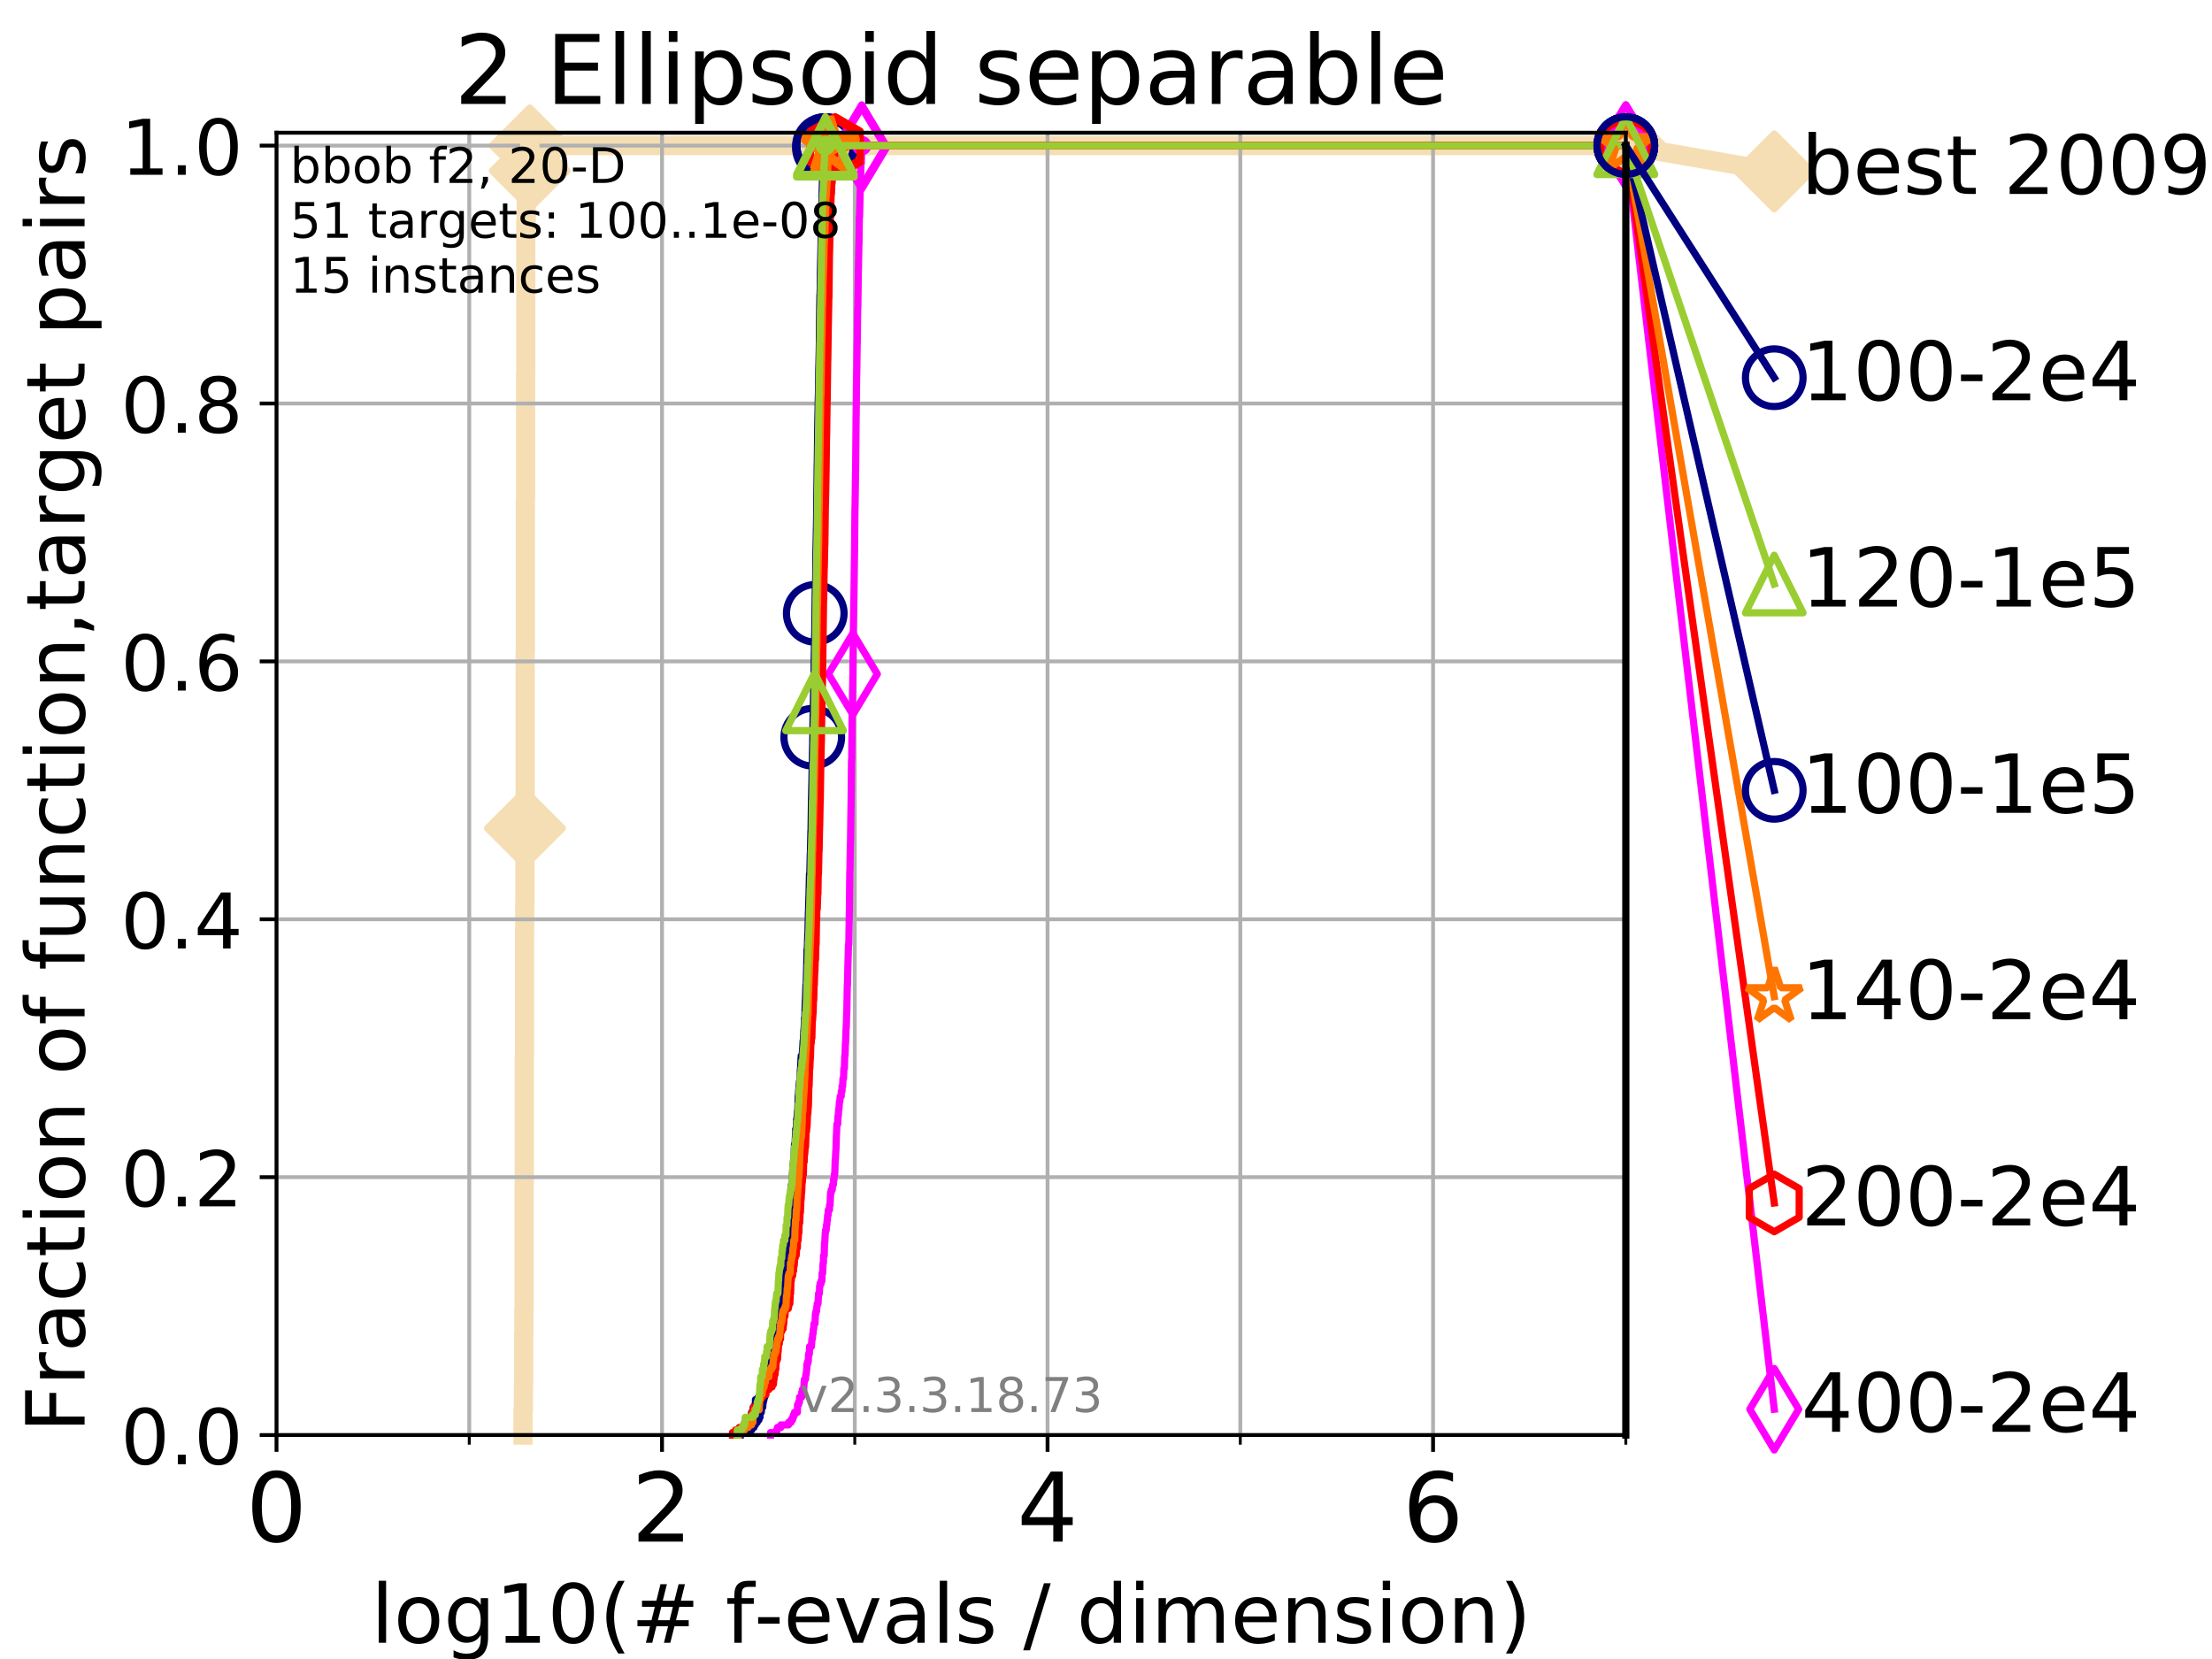 <?xml version="1.0" encoding="utf-8" standalone="no"?>
<!DOCTYPE svg PUBLIC "-//W3C//DTD SVG 1.1//EN"
  "http://www.w3.org/Graphics/SVG/1.1/DTD/svg11.dtd">
<!-- Created with matplotlib (https://matplotlib.org/) -->
<svg height="345.6pt" version="1.1" viewBox="0 0 460.8 345.6" width="460.8pt" xmlns="http://www.w3.org/2000/svg" xmlns:xlink="http://www.w3.org/1999/xlink">
 <defs>
  <style type="text/css">
*{stroke-linecap:butt;stroke-linejoin:round;}
  </style>
 </defs>
 <g id="figure_1">
  <g id="patch_1">
   <path d="M 0 345.6 
L 460.8 345.6 
L 460.8 0 
L 0 0 
z
" style="fill:#ffffff;"/>
  </g>
  <g id="axes_1">
   <g id="patch_2">
    <path d="M 57.6 298.944 
L 338.688 298.944 
L 338.688 27.648 
L 57.6 27.648 
z
" style="fill:#ffffff;"/>
   </g>
   <g id="line2d_1">
    <path d="M 108.949 298.944 
L 108.949 293.677 
L 109.04 293.677 
L 109.04 288.41 
L 109.086 288.41 
L 109.086 277.877 
L 109.132 277.877 
L 109.132 272.61 
L 109.177 272.61 
L 109.177 246.275 
L 109.222 246.275 
L 109.222 219.941 
L 109.267 219.941 
L 109.267 193.607 
L 109.312 193.607 
L 109.312 188.34 
L 109.357 188.34 
L 109.357 172.539 
L 109.402 172.539 
L 109.402 135.671 
L 109.447 135.671 
L 109.447 104.07 
L 109.491 104.07 
L 109.491 77.736 
L 109.536 77.736 
L 109.536 46.135 
L 109.624 46.135 
L 109.624 40.868 
L 110.017 40.868 
L 110.017 35.601 
L 110.359 35.601 
L 110.359 30.334 
L 338.688 30.334 
" style="fill:none;stroke:#f5deb3;stroke-linecap:square;stroke-width:4;"/>
   </g>
   <g id="line2d_2">
    <defs>
     <path d="M -0 7.778 
L 7.778 0 
L 0 -7.778 
L -7.778 -0 
z
" id="m8937a0b5b9" style="stroke:#f5deb3;stroke-linejoin:miter;stroke-width:1.5;"/>
    </defs>
    <g>
     <use style="fill:#f5deb3;stroke:#f5deb3;stroke-linejoin:miter;stroke-width:1.5;" x="109.357" xlink:href="#m8937a0b5b9" y="172.539"/>
     <use style="fill:#f5deb3;stroke:#f5deb3;stroke-linejoin:miter;stroke-width:1.5;" x="110.359" xlink:href="#m8937a0b5b9" y="35.601"/>
     <use style="fill:#f5deb3;stroke:#f5deb3;stroke-linejoin:miter;stroke-width:1.5;" x="110.359" xlink:href="#m8937a0b5b9" y="30.334"/>
     <use style="fill:#f5deb3;stroke:#f5deb3;stroke-linejoin:miter;stroke-width:1.5;" x="110.359" xlink:href="#m8937a0b5b9" y="30.334"/>
     <use style="fill:#f5deb3;stroke:#f5deb3;stroke-linejoin:miter;stroke-width:1.5;" x="338.688" xlink:href="#m8937a0b5b9" y="30.334"/>
    </g>
   </g>
   <g id="line2d_3">
    <path style="fill:none;stroke:#f5deb3;stroke-linecap:square;stroke-width:4;"/>
    <g/>
   </g>
   <g id="line2d_4">
    <path d="M 338.688 30.334 
L 369.608 35.706 
" style="fill:none;stroke:#f5deb3;stroke-linecap:square;stroke-width:4;"/>
    <g>
     <use style="fill:#f5deb3;stroke:#f5deb3;stroke-linejoin:miter;stroke-width:1.5;" x="338.688" xlink:href="#m8937a0b5b9" y="30.334"/>
     <use style="fill:#f5deb3;stroke:#f5deb3;stroke-linejoin:miter;stroke-width:1.5;" x="369.608" xlink:href="#m8937a0b5b9" y="35.706"/>
    </g>
   </g>
   <g id="matplotlib.axis_1">
    <g id="xtick_1">
     <g id="line2d_5">
      <path clip-path="url(#pce484e0359)" d="M 57.6 298.944 
L 57.6 27.648 
" style="fill:none;stroke:#b0b0b0;stroke-linecap:square;stroke-width:0.8;"/>
     </g>
     <g id="line2d_6">
      <defs>
       <path d="M 0 0 
L 0 3.5 
" id="m9ae48441d3" style="stroke:#000000;stroke-width:0.8;"/>
      </defs>
      <g>
       <use style="stroke:#000000;stroke-width:0.8;" x="57.6" xlink:href="#m9ae48441d3" y="298.944"/>
      </g>
     </g>
     <g id="text_1">
      <!-- 0 -->
      <defs>
       <path d="M 31.781 66.406 
Q 24.172 66.406 20.328 58.906 
Q 16.5 51.422 16.5 36.375 
Q 16.5 21.391 20.328 13.891 
Q 24.172 6.391 31.781 6.391 
Q 39.453 6.391 43.281 13.891 
Q 47.125 21.391 47.125 36.375 
Q 47.125 51.422 43.281 58.906 
Q 39.453 66.406 31.781 66.406 
z
M 31.781 74.219 
Q 44.047 74.219 50.516 64.516 
Q 56.984 54.828 56.984 36.375 
Q 56.984 17.969 50.516 8.266 
Q 44.047 -1.422 31.781 -1.422 
Q 19.531 -1.422 13.062 8.266 
Q 6.594 17.969 6.594 36.375 
Q 6.594 54.828 13.062 64.516 
Q 19.531 74.219 31.781 74.219 
z
" id="DejaVuSans-48"/>
      </defs>
      <g transform="translate(51.237 321.141)scale(0.2 -0.2)">
       <use xlink:href="#DejaVuSans-48"/>
      </g>
     </g>
    </g>
    <g id="xtick_2">
     <g id="line2d_7">
      <path clip-path="url(#pce484e0359)" d="M 137.911 298.944 
L 137.911 27.648 
" style="fill:none;stroke:#b0b0b0;stroke-linecap:square;stroke-width:0.8;"/>
     </g>
     <g id="line2d_8">
      <g>
       <use style="stroke:#000000;stroke-width:0.8;" x="137.911" xlink:href="#m9ae48441d3" y="298.944"/>
      </g>
     </g>
     <g id="text_2">
      <!-- 2 -->
      <defs>
       <path d="M 19.188 8.297 
L 53.609 8.297 
L 53.609 0 
L 7.328 0 
L 7.328 8.297 
Q 12.938 14.109 22.625 23.891 
Q 32.328 33.688 34.812 36.531 
Q 39.547 41.844 41.422 45.531 
Q 43.312 49.219 43.312 52.781 
Q 43.312 58.594 39.234 62.25 
Q 35.156 65.922 28.609 65.922 
Q 23.969 65.922 18.812 64.312 
Q 13.672 62.703 7.812 59.422 
L 7.812 69.391 
Q 13.766 71.781 18.938 73 
Q 24.125 74.219 28.422 74.219 
Q 39.75 74.219 46.484 68.547 
Q 53.219 62.891 53.219 53.422 
Q 53.219 48.922 51.531 44.891 
Q 49.859 40.875 45.406 35.406 
Q 44.188 33.984 37.641 27.219 
Q 31.109 20.453 19.188 8.297 
z
" id="DejaVuSans-50"/>
      </defs>
      <g transform="translate(131.548 321.141)scale(0.2 -0.2)">
       <use xlink:href="#DejaVuSans-50"/>
      </g>
     </g>
    </g>
    <g id="xtick_3">
     <g id="line2d_9">
      <path clip-path="url(#pce484e0359)" d="M 218.222 298.944 
L 218.222 27.648 
" style="fill:none;stroke:#b0b0b0;stroke-linecap:square;stroke-width:0.8;"/>
     </g>
     <g id="line2d_10">
      <g>
       <use style="stroke:#000000;stroke-width:0.8;" x="218.222" xlink:href="#m9ae48441d3" y="298.944"/>
      </g>
     </g>
     <g id="text_3">
      <!-- 4 -->
      <defs>
       <path d="M 37.797 64.312 
L 12.891 25.391 
L 37.797 25.391 
z
M 35.203 72.906 
L 47.609 72.906 
L 47.609 25.391 
L 58.016 25.391 
L 58.016 17.188 
L 47.609 17.188 
L 47.609 0 
L 37.797 0 
L 37.797 17.188 
L 4.891 17.188 
L 4.891 26.703 
z
" id="DejaVuSans-52"/>
      </defs>
      <g transform="translate(211.859 321.141)scale(0.2 -0.2)">
       <use xlink:href="#DejaVuSans-52"/>
      </g>
     </g>
    </g>
    <g id="xtick_4">
     <g id="line2d_11">
      <path clip-path="url(#pce484e0359)" d="M 298.533 298.944 
L 298.533 27.648 
" style="fill:none;stroke:#b0b0b0;stroke-linecap:square;stroke-width:0.8;"/>
     </g>
     <g id="line2d_12">
      <g>
       <use style="stroke:#000000;stroke-width:0.8;" x="298.533" xlink:href="#m9ae48441d3" y="298.944"/>
      </g>
     </g>
     <g id="text_4">
      <!-- 6 -->
      <defs>
       <path d="M 33.016 40.375 
Q 26.375 40.375 22.484 35.828 
Q 18.609 31.297 18.609 23.391 
Q 18.609 15.531 22.484 10.953 
Q 26.375 6.391 33.016 6.391 
Q 39.656 6.391 43.531 10.953 
Q 47.406 15.531 47.406 23.391 
Q 47.406 31.297 43.531 35.828 
Q 39.656 40.375 33.016 40.375 
z
M 52.594 71.297 
L 52.594 62.312 
Q 48.875 64.062 45.094 64.984 
Q 41.312 65.922 37.594 65.922 
Q 27.828 65.922 22.672 59.328 
Q 17.531 52.734 16.797 39.406 
Q 19.672 43.656 24.016 45.922 
Q 28.375 48.188 33.594 48.188 
Q 44.578 48.188 50.953 41.516 
Q 57.328 34.859 57.328 23.391 
Q 57.328 12.156 50.688 5.359 
Q 44.047 -1.422 33.016 -1.422 
Q 20.359 -1.422 13.672 8.266 
Q 6.984 17.969 6.984 36.375 
Q 6.984 53.656 15.188 63.938 
Q 23.391 74.219 37.203 74.219 
Q 40.922 74.219 44.703 73.484 
Q 48.484 72.75 52.594 71.297 
z
" id="DejaVuSans-54"/>
      </defs>
      <g transform="translate(292.17 321.141)scale(0.2 -0.2)">
       <use xlink:href="#DejaVuSans-54"/>
      </g>
     </g>
    </g>
    <g id="xtick_5">
     <g id="line2d_13">
      <path clip-path="url(#pce484e0359)" d="M 97.755 298.944 
L 97.755 27.648 
" style="fill:none;stroke:#b0b0b0;stroke-linecap:square;stroke-width:0.8;"/>
     </g>
     <g id="line2d_14">
      <defs>
       <path d="M 0 0 
L 0 2 
" id="m5797faa28b" style="stroke:#000000;stroke-width:0.6;"/>
      </defs>
      <g>
       <use style="stroke:#000000;stroke-width:0.6;" x="97.755" xlink:href="#m5797faa28b" y="298.944"/>
      </g>
     </g>
    </g>
    <g id="xtick_6">
     <g id="line2d_15">
      <path clip-path="url(#pce484e0359)" d="M 178.066 298.944 
L 178.066 27.648 
" style="fill:none;stroke:#b0b0b0;stroke-linecap:square;stroke-width:0.8;"/>
     </g>
     <g id="line2d_16">
      <g>
       <use style="stroke:#000000;stroke-width:0.6;" x="178.066" xlink:href="#m5797faa28b" y="298.944"/>
      </g>
     </g>
    </g>
    <g id="xtick_7">
     <g id="line2d_17">
      <path clip-path="url(#pce484e0359)" d="M 258.377 298.944 
L 258.377 27.648 
" style="fill:none;stroke:#b0b0b0;stroke-linecap:square;stroke-width:0.8;"/>
     </g>
     <g id="line2d_18">
      <g>
       <use style="stroke:#000000;stroke-width:0.6;" x="258.377" xlink:href="#m5797faa28b" y="298.944"/>
      </g>
     </g>
    </g>
    <g id="xtick_8">
     <g id="line2d_19">
      <path clip-path="url(#pce484e0359)" d="M 338.688 298.944 
L 338.688 27.648 
" style="fill:none;stroke:#b0b0b0;stroke-linecap:square;stroke-width:0.8;"/>
     </g>
     <g id="line2d_20">
      <g>
       <use style="stroke:#000000;stroke-width:0.6;" x="338.688" xlink:href="#m5797faa28b" y="298.944"/>
      </g>
     </g>
    </g>
    <g id="text_5">
     <!-- log10(# f-evals / dimension) -->
     <defs>
      <path d="M 9.422 75.984 
L 18.406 75.984 
L 18.406 0 
L 9.422 0 
z
" id="DejaVuSans-108"/>
      <path d="M 30.609 48.391 
Q 23.391 48.391 19.188 42.75 
Q 14.984 37.109 14.984 27.297 
Q 14.984 17.484 19.156 11.844 
Q 23.344 6.203 30.609 6.203 
Q 37.797 6.203 41.984 11.859 
Q 46.188 17.531 46.188 27.297 
Q 46.188 37.016 41.984 42.703 
Q 37.797 48.391 30.609 48.391 
z
M 30.609 56 
Q 42.328 56 49.016 48.375 
Q 55.719 40.766 55.719 27.297 
Q 55.719 13.875 49.016 6.219 
Q 42.328 -1.422 30.609 -1.422 
Q 18.844 -1.422 12.172 6.219 
Q 5.516 13.875 5.516 27.297 
Q 5.516 40.766 12.172 48.375 
Q 18.844 56 30.609 56 
z
" id="DejaVuSans-111"/>
      <path d="M 45.406 27.984 
Q 45.406 37.75 41.375 43.109 
Q 37.359 48.484 30.078 48.484 
Q 22.859 48.484 18.828 43.109 
Q 14.797 37.75 14.797 27.984 
Q 14.797 18.266 18.828 12.891 
Q 22.859 7.516 30.078 7.516 
Q 37.359 7.516 41.375 12.891 
Q 45.406 18.266 45.406 27.984 
z
M 54.391 6.781 
Q 54.391 -7.172 48.188 -13.984 
Q 42 -20.797 29.203 -20.797 
Q 24.469 -20.797 20.266 -20.094 
Q 16.062 -19.391 12.109 -17.922 
L 12.109 -9.188 
Q 16.062 -11.328 19.922 -12.344 
Q 23.781 -13.375 27.781 -13.375 
Q 36.625 -13.375 41.016 -8.766 
Q 45.406 -4.156 45.406 5.172 
L 45.406 9.625 
Q 42.625 4.781 38.281 2.391 
Q 33.938 0 27.875 0 
Q 17.828 0 11.672 7.656 
Q 5.516 15.328 5.516 27.984 
Q 5.516 40.672 11.672 48.328 
Q 17.828 56 27.875 56 
Q 33.938 56 38.281 53.609 
Q 42.625 51.219 45.406 46.391 
L 45.406 54.688 
L 54.391 54.688 
z
" id="DejaVuSans-103"/>
      <path d="M 12.406 8.297 
L 28.516 8.297 
L 28.516 63.922 
L 10.984 60.406 
L 10.984 69.391 
L 28.422 72.906 
L 38.281 72.906 
L 38.281 8.297 
L 54.391 8.297 
L 54.391 0 
L 12.406 0 
z
" id="DejaVuSans-49"/>
      <path d="M 31 75.875 
Q 24.469 64.656 21.281 53.656 
Q 18.109 42.672 18.109 31.391 
Q 18.109 20.125 21.312 9.062 
Q 24.516 -2 31 -13.188 
L 23.188 -13.188 
Q 15.875 -1.703 12.234 9.375 
Q 8.594 20.453 8.594 31.391 
Q 8.594 42.281 12.203 53.312 
Q 15.828 64.359 23.188 75.875 
z
" id="DejaVuSans-40"/>
      <path d="M 51.125 44 
L 36.922 44 
L 32.812 27.688 
L 47.125 27.688 
z
M 43.797 71.781 
L 38.719 51.516 
L 52.984 51.516 
L 58.109 71.781 
L 65.922 71.781 
L 60.891 51.516 
L 76.125 51.516 
L 76.125 44 
L 58.984 44 
L 54.984 27.688 
L 70.516 27.688 
L 70.516 20.219 
L 53.078 20.219 
L 48 0 
L 40.188 0 
L 45.219 20.219 
L 30.906 20.219 
L 25.875 0 
L 18.016 0 
L 23.094 20.219 
L 7.719 20.219 
L 7.719 27.688 
L 24.906 27.688 
L 29 44 
L 13.281 44 
L 13.281 51.516 
L 30.906 51.516 
L 35.891 71.781 
z
" id="DejaVuSans-35"/>
      <path id="DejaVuSans-32"/>
      <path d="M 37.109 75.984 
L 37.109 68.5 
L 28.516 68.5 
Q 23.688 68.5 21.797 66.547 
Q 19.922 64.594 19.922 59.516 
L 19.922 54.688 
L 34.719 54.688 
L 34.719 47.703 
L 19.922 47.703 
L 19.922 0 
L 10.891 0 
L 10.891 47.703 
L 2.297 47.703 
L 2.297 54.688 
L 10.891 54.688 
L 10.891 58.5 
Q 10.891 67.625 15.141 71.797 
Q 19.391 75.984 28.609 75.984 
z
" id="DejaVuSans-102"/>
      <path d="M 4.891 31.391 
L 31.203 31.391 
L 31.203 23.391 
L 4.891 23.391 
z
" id="DejaVuSans-45"/>
      <path d="M 56.203 29.594 
L 56.203 25.203 
L 14.891 25.203 
Q 15.484 15.922 20.484 11.062 
Q 25.484 6.203 34.422 6.203 
Q 39.594 6.203 44.453 7.469 
Q 49.312 8.734 54.109 11.281 
L 54.109 2.781 
Q 49.266 0.734 44.188 -0.344 
Q 39.109 -1.422 33.891 -1.422 
Q 20.797 -1.422 13.156 6.188 
Q 5.516 13.812 5.516 26.812 
Q 5.516 40.234 12.766 48.109 
Q 20.016 56 32.328 56 
Q 43.359 56 49.781 48.891 
Q 56.203 41.797 56.203 29.594 
z
M 47.219 32.234 
Q 47.125 39.594 43.094 43.984 
Q 39.062 48.391 32.422 48.391 
Q 24.906 48.391 20.391 44.141 
Q 15.875 39.891 15.188 32.172 
z
" id="DejaVuSans-101"/>
      <path d="M 2.984 54.688 
L 12.5 54.688 
L 29.594 8.797 
L 46.688 54.688 
L 56.203 54.688 
L 35.688 0 
L 23.484 0 
z
" id="DejaVuSans-118"/>
      <path d="M 34.281 27.484 
Q 23.391 27.484 19.188 25 
Q 14.984 22.516 14.984 16.5 
Q 14.984 11.719 18.141 8.906 
Q 21.297 6.109 26.703 6.109 
Q 34.188 6.109 38.703 11.406 
Q 43.219 16.703 43.219 25.484 
L 43.219 27.484 
z
M 52.203 31.203 
L 52.203 0 
L 43.219 0 
L 43.219 8.297 
Q 40.141 3.328 35.547 0.953 
Q 30.953 -1.422 24.312 -1.422 
Q 15.922 -1.422 10.953 3.297 
Q 6 8.016 6 15.922 
Q 6 25.141 12.172 29.828 
Q 18.359 34.516 30.609 34.516 
L 43.219 34.516 
L 43.219 35.406 
Q 43.219 41.609 39.141 45 
Q 35.062 48.391 27.688 48.391 
Q 23 48.391 18.547 47.266 
Q 14.109 46.141 10.016 43.891 
L 10.016 52.203 
Q 14.938 54.109 19.578 55.047 
Q 24.219 56 28.609 56 
Q 40.484 56 46.344 49.844 
Q 52.203 43.703 52.203 31.203 
z
" id="DejaVuSans-97"/>
      <path d="M 44.281 53.078 
L 44.281 44.578 
Q 40.484 46.531 36.375 47.5 
Q 32.281 48.484 27.875 48.484 
Q 21.188 48.484 17.844 46.438 
Q 14.5 44.391 14.5 40.281 
Q 14.5 37.156 16.891 35.375 
Q 19.281 33.594 26.516 31.984 
L 29.594 31.297 
Q 39.156 29.25 43.188 25.516 
Q 47.219 21.781 47.219 15.094 
Q 47.219 7.469 41.188 3.016 
Q 35.156 -1.422 24.609 -1.422 
Q 20.219 -1.422 15.453 -0.562 
Q 10.688 0.297 5.422 2 
L 5.422 11.281 
Q 10.406 8.688 15.234 7.391 
Q 20.062 6.109 24.812 6.109 
Q 31.156 6.109 34.562 8.281 
Q 37.984 10.453 37.984 14.406 
Q 37.984 18.062 35.516 20.016 
Q 33.062 21.969 24.703 23.781 
L 21.578 24.516 
Q 13.234 26.266 9.516 29.906 
Q 5.812 33.547 5.812 39.891 
Q 5.812 47.609 11.281 51.797 
Q 16.75 56 26.812 56 
Q 31.781 56 36.172 55.266 
Q 40.578 54.547 44.281 53.078 
z
" id="DejaVuSans-115"/>
      <path d="M 25.391 72.906 
L 33.688 72.906 
L 8.297 -9.281 
L 0 -9.281 
z
" id="DejaVuSans-47"/>
      <path d="M 45.406 46.391 
L 45.406 75.984 
L 54.391 75.984 
L 54.391 0 
L 45.406 0 
L 45.406 8.203 
Q 42.578 3.328 38.25 0.953 
Q 33.938 -1.422 27.875 -1.422 
Q 17.969 -1.422 11.734 6.484 
Q 5.516 14.406 5.516 27.297 
Q 5.516 40.188 11.734 48.094 
Q 17.969 56 27.875 56 
Q 33.938 56 38.25 53.625 
Q 42.578 51.266 45.406 46.391 
z
M 14.797 27.297 
Q 14.797 17.391 18.875 11.75 
Q 22.953 6.109 30.078 6.109 
Q 37.203 6.109 41.297 11.75 
Q 45.406 17.391 45.406 27.297 
Q 45.406 37.203 41.297 42.844 
Q 37.203 48.484 30.078 48.484 
Q 22.953 48.484 18.875 42.844 
Q 14.797 37.203 14.797 27.297 
z
" id="DejaVuSans-100"/>
      <path d="M 9.422 54.688 
L 18.406 54.688 
L 18.406 0 
L 9.422 0 
z
M 9.422 75.984 
L 18.406 75.984 
L 18.406 64.594 
L 9.422 64.594 
z
" id="DejaVuSans-105"/>
      <path d="M 52 44.188 
Q 55.375 50.25 60.062 53.125 
Q 64.75 56 71.094 56 
Q 79.641 56 84.281 50.016 
Q 88.922 44.047 88.922 33.016 
L 88.922 0 
L 79.891 0 
L 79.891 32.719 
Q 79.891 40.578 77.094 44.375 
Q 74.312 48.188 68.609 48.188 
Q 61.625 48.188 57.562 43.547 
Q 53.516 38.922 53.516 30.906 
L 53.516 0 
L 44.484 0 
L 44.484 32.719 
Q 44.484 40.625 41.703 44.406 
Q 38.922 48.188 33.109 48.188 
Q 26.219 48.188 22.156 43.531 
Q 18.109 38.875 18.109 30.906 
L 18.109 0 
L 9.078 0 
L 9.078 54.688 
L 18.109 54.688 
L 18.109 46.188 
Q 21.188 51.219 25.484 53.609 
Q 29.781 56 35.688 56 
Q 41.656 56 45.828 52.969 
Q 50 49.953 52 44.188 
z
" id="DejaVuSans-109"/>
      <path d="M 54.891 33.016 
L 54.891 0 
L 45.906 0 
L 45.906 32.719 
Q 45.906 40.484 42.875 44.328 
Q 39.844 48.188 33.797 48.188 
Q 26.516 48.188 22.312 43.547 
Q 18.109 38.922 18.109 30.906 
L 18.109 0 
L 9.078 0 
L 9.078 54.688 
L 18.109 54.688 
L 18.109 46.188 
Q 21.344 51.125 25.703 53.562 
Q 30.078 56 35.797 56 
Q 45.219 56 50.047 50.172 
Q 54.891 44.344 54.891 33.016 
z
" id="DejaVuSans-110"/>
      <path d="M 8.016 75.875 
L 15.828 75.875 
Q 23.141 64.359 26.781 53.312 
Q 30.422 42.281 30.422 31.391 
Q 30.422 20.453 26.781 9.375 
Q 23.141 -1.703 15.828 -13.188 
L 8.016 -13.188 
Q 14.5 -2 17.703 9.062 
Q 20.906 20.125 20.906 31.391 
Q 20.906 42.672 17.703 53.656 
Q 14.5 64.656 8.016 75.875 
z
" id="DejaVuSans-41"/>
     </defs>
     <g transform="translate(77.303 342.218)scale(0.17 -0.17)">
      <use xlink:href="#DejaVuSans-108"/>
      <use x="27.783" xlink:href="#DejaVuSans-111"/>
      <use x="88.965" xlink:href="#DejaVuSans-103"/>
      <use x="152.441" xlink:href="#DejaVuSans-49"/>
      <use x="216.064" xlink:href="#DejaVuSans-48"/>
      <use x="279.688" xlink:href="#DejaVuSans-40"/>
      <use x="318.701" xlink:href="#DejaVuSans-35"/>
      <use x="402.49" xlink:href="#DejaVuSans-32"/>
      <use x="434.277" xlink:href="#DejaVuSans-102"/>
      <use x="469.404" xlink:href="#DejaVuSans-45"/>
      <use x="505.488" xlink:href="#DejaVuSans-101"/>
      <use x="567.012" xlink:href="#DejaVuSans-118"/>
      <use x="626.191" xlink:href="#DejaVuSans-97"/>
      <use x="687.471" xlink:href="#DejaVuSans-108"/>
      <use x="715.254" xlink:href="#DejaVuSans-115"/>
      <use x="767.354" xlink:href="#DejaVuSans-32"/>
      <use x="799.141" xlink:href="#DejaVuSans-47"/>
      <use x="832.832" xlink:href="#DejaVuSans-32"/>
      <use x="864.619" xlink:href="#DejaVuSans-100"/>
      <use x="928.096" xlink:href="#DejaVuSans-105"/>
      <use x="955.879" xlink:href="#DejaVuSans-109"/>
      <use x="1053.291" xlink:href="#DejaVuSans-101"/>
      <use x="1114.814" xlink:href="#DejaVuSans-110"/>
      <use x="1178.193" xlink:href="#DejaVuSans-115"/>
      <use x="1230.293" xlink:href="#DejaVuSans-105"/>
      <use x="1258.076" xlink:href="#DejaVuSans-111"/>
      <use x="1319.258" xlink:href="#DejaVuSans-110"/>
      <use x="1382.637" xlink:href="#DejaVuSans-41"/>
     </g>
    </g>
   </g>
   <g id="matplotlib.axis_2">
    <g id="ytick_1">
     <g id="line2d_21">
      <path clip-path="url(#pce484e0359)" d="M 57.6 298.944 
L 338.688 298.944 
" style="fill:none;stroke:#b0b0b0;stroke-linecap:square;stroke-width:0.8;"/>
     </g>
     <g id="line2d_22">
      <defs>
       <path d="M 0 0 
L -3.5 0 
" id="m835e50ef34" style="stroke:#000000;stroke-width:0.8;"/>
      </defs>
      <g>
       <use style="stroke:#000000;stroke-width:0.8;" x="57.6" xlink:href="#m835e50ef34" y="298.944"/>
      </g>
     </g>
     <g id="text_6">
      <!-- 0.0 -->
      <defs>
       <path d="M 10.688 12.406 
L 21 12.406 
L 21 0 
L 10.688 0 
z
" id="DejaVuSans-46"/>
      </defs>
      <g transform="translate(25.155 305.023)scale(0.16 -0.16)">
       <use xlink:href="#DejaVuSans-48"/>
       <use x="63.623" xlink:href="#DejaVuSans-46"/>
       <use x="95.41" xlink:href="#DejaVuSans-48"/>
      </g>
     </g>
    </g>
    <g id="ytick_2">
     <g id="line2d_23">
      <path clip-path="url(#pce484e0359)" d="M 57.6 245.222 
L 338.688 245.222 
" style="fill:none;stroke:#b0b0b0;stroke-linecap:square;stroke-width:0.8;"/>
     </g>
     <g id="line2d_24">
      <g>
       <use style="stroke:#000000;stroke-width:0.8;" x="57.6" xlink:href="#m835e50ef34" y="245.222"/>
      </g>
     </g>
     <g id="text_7">
      <!-- 0.2 -->
      <g transform="translate(25.155 251.301)scale(0.16 -0.16)">
       <use xlink:href="#DejaVuSans-48"/>
       <use x="63.623" xlink:href="#DejaVuSans-46"/>
       <use x="95.41" xlink:href="#DejaVuSans-50"/>
      </g>
     </g>
    </g>
    <g id="ytick_3">
     <g id="line2d_25">
      <path clip-path="url(#pce484e0359)" d="M 57.6 191.5 
L 338.688 191.5 
" style="fill:none;stroke:#b0b0b0;stroke-linecap:square;stroke-width:0.8;"/>
     </g>
     <g id="line2d_26">
      <g>
       <use style="stroke:#000000;stroke-width:0.8;" x="57.6" xlink:href="#m835e50ef34" y="191.5"/>
      </g>
     </g>
     <g id="text_8">
      <!-- 0.4 -->
      <g transform="translate(25.155 197.579)scale(0.16 -0.16)">
       <use xlink:href="#DejaVuSans-48"/>
       <use x="63.623" xlink:href="#DejaVuSans-46"/>
       <use x="95.41" xlink:href="#DejaVuSans-52"/>
      </g>
     </g>
    </g>
    <g id="ytick_4">
     <g id="line2d_27">
      <path clip-path="url(#pce484e0359)" d="M 57.6 137.778 
L 338.688 137.778 
" style="fill:none;stroke:#b0b0b0;stroke-linecap:square;stroke-width:0.8;"/>
     </g>
     <g id="line2d_28">
      <g>
       <use style="stroke:#000000;stroke-width:0.8;" x="57.6" xlink:href="#m835e50ef34" y="137.778"/>
      </g>
     </g>
     <g id="text_9">
      <!-- 0.6 -->
      <g transform="translate(25.155 143.857)scale(0.16 -0.16)">
       <use xlink:href="#DejaVuSans-48"/>
       <use x="63.623" xlink:href="#DejaVuSans-46"/>
       <use x="95.41" xlink:href="#DejaVuSans-54"/>
      </g>
     </g>
    </g>
    <g id="ytick_5">
     <g id="line2d_29">
      <path clip-path="url(#pce484e0359)" d="M 57.6 84.056 
L 338.688 84.056 
" style="fill:none;stroke:#b0b0b0;stroke-linecap:square;stroke-width:0.8;"/>
     </g>
     <g id="line2d_30">
      <g>
       <use style="stroke:#000000;stroke-width:0.8;" x="57.6" xlink:href="#m835e50ef34" y="84.056"/>
      </g>
     </g>
     <g id="text_10">
      <!-- 0.8 -->
      <defs>
       <path d="M 31.781 34.625 
Q 24.75 34.625 20.719 30.859 
Q 16.703 27.094 16.703 20.516 
Q 16.703 13.922 20.719 10.156 
Q 24.75 6.391 31.781 6.391 
Q 38.812 6.391 42.859 10.172 
Q 46.922 13.969 46.922 20.516 
Q 46.922 27.094 42.891 30.859 
Q 38.875 34.625 31.781 34.625 
z
M 21.922 38.812 
Q 15.578 40.375 12.031 44.719 
Q 8.5 49.078 8.5 55.328 
Q 8.5 64.062 14.719 69.141 
Q 20.953 74.219 31.781 74.219 
Q 42.672 74.219 48.875 69.141 
Q 55.078 64.062 55.078 55.328 
Q 55.078 49.078 51.531 44.719 
Q 48 40.375 41.703 38.812 
Q 48.828 37.156 52.797 32.312 
Q 56.781 27.484 56.781 20.516 
Q 56.781 9.906 50.312 4.234 
Q 43.844 -1.422 31.781 -1.422 
Q 19.734 -1.422 13.25 4.234 
Q 6.781 9.906 6.781 20.516 
Q 6.781 27.484 10.781 32.312 
Q 14.797 37.156 21.922 38.812 
z
M 18.312 54.391 
Q 18.312 48.734 21.844 45.562 
Q 25.391 42.391 31.781 42.391 
Q 38.141 42.391 41.719 45.562 
Q 45.312 48.734 45.312 54.391 
Q 45.312 60.062 41.719 63.234 
Q 38.141 66.406 31.781 66.406 
Q 25.391 66.406 21.844 63.234 
Q 18.312 60.062 18.312 54.391 
z
" id="DejaVuSans-56"/>
      </defs>
      <g transform="translate(25.155 90.135)scale(0.16 -0.16)">
       <use xlink:href="#DejaVuSans-48"/>
       <use x="63.623" xlink:href="#DejaVuSans-46"/>
       <use x="95.41" xlink:href="#DejaVuSans-56"/>
      </g>
     </g>
    </g>
    <g id="ytick_6">
     <g id="line2d_31">
      <path clip-path="url(#pce484e0359)" d="M 57.6 30.334 
L 338.688 30.334 
" style="fill:none;stroke:#b0b0b0;stroke-linecap:square;stroke-width:0.8;"/>
     </g>
     <g id="line2d_32">
      <g>
       <use style="stroke:#000000;stroke-width:0.8;" x="57.6" xlink:href="#m835e50ef34" y="30.334"/>
      </g>
     </g>
     <g id="text_11">
      <!-- 1.0 -->
      <g transform="translate(25.155 36.413)scale(0.16 -0.16)">
       <use xlink:href="#DejaVuSans-49"/>
       <use x="63.623" xlink:href="#DejaVuSans-46"/>
       <use x="95.41" xlink:href="#DejaVuSans-48"/>
      </g>
     </g>
    </g>
    <g id="text_12">
     <!-- Fraction of function,target pairs -->
     <defs>
      <path d="M 9.812 72.906 
L 51.703 72.906 
L 51.703 64.594 
L 19.672 64.594 
L 19.672 43.109 
L 48.578 43.109 
L 48.578 34.812 
L 19.672 34.812 
L 19.672 0 
L 9.812 0 
z
" id="DejaVuSans-70"/>
      <path d="M 41.109 46.297 
Q 39.594 47.172 37.812 47.578 
Q 36.031 48 33.891 48 
Q 26.266 48 22.188 43.047 
Q 18.109 38.094 18.109 28.812 
L 18.109 0 
L 9.078 0 
L 9.078 54.688 
L 18.109 54.688 
L 18.109 46.188 
Q 20.953 51.172 25.484 53.578 
Q 30.031 56 36.531 56 
Q 37.453 56 38.578 55.875 
Q 39.703 55.766 41.062 55.516 
z
" id="DejaVuSans-114"/>
      <path d="M 48.781 52.594 
L 48.781 44.188 
Q 44.969 46.297 41.141 47.344 
Q 37.312 48.391 33.406 48.391 
Q 24.656 48.391 19.812 42.844 
Q 14.984 37.312 14.984 27.297 
Q 14.984 17.281 19.812 11.734 
Q 24.656 6.203 33.406 6.203 
Q 37.312 6.203 41.141 7.25 
Q 44.969 8.297 48.781 10.406 
L 48.781 2.094 
Q 45.016 0.344 40.984 -0.531 
Q 36.969 -1.422 32.422 -1.422 
Q 20.062 -1.422 12.781 6.344 
Q 5.516 14.109 5.516 27.297 
Q 5.516 40.672 12.859 48.328 
Q 20.219 56 33.016 56 
Q 37.156 56 41.109 55.141 
Q 45.062 54.297 48.781 52.594 
z
" id="DejaVuSans-99"/>
      <path d="M 18.312 70.219 
L 18.312 54.688 
L 36.812 54.688 
L 36.812 47.703 
L 18.312 47.703 
L 18.312 18.016 
Q 18.312 11.328 20.141 9.422 
Q 21.969 7.516 27.594 7.516 
L 36.812 7.516 
L 36.812 0 
L 27.594 0 
Q 17.188 0 13.234 3.875 
Q 9.281 7.766 9.281 18.016 
L 9.281 47.703 
L 2.688 47.703 
L 2.688 54.688 
L 9.281 54.688 
L 9.281 70.219 
z
" id="DejaVuSans-116"/>
      <path d="M 8.5 21.578 
L 8.5 54.688 
L 17.484 54.688 
L 17.484 21.922 
Q 17.484 14.156 20.5 10.266 
Q 23.531 6.391 29.594 6.391 
Q 36.859 6.391 41.078 11.031 
Q 45.312 15.672 45.312 23.688 
L 45.312 54.688 
L 54.297 54.688 
L 54.297 0 
L 45.312 0 
L 45.312 8.406 
Q 42.047 3.422 37.719 1 
Q 33.406 -1.422 27.688 -1.422 
Q 18.266 -1.422 13.375 4.438 
Q 8.5 10.297 8.5 21.578 
z
M 31.109 56 
z
" id="DejaVuSans-117"/>
      <path d="M 11.719 12.406 
L 22.016 12.406 
L 22.016 4 
L 14.016 -11.625 
L 7.719 -11.625 
L 11.719 4 
z
" id="DejaVuSans-44"/>
      <path d="M 18.109 8.203 
L 18.109 -20.797 
L 9.078 -20.797 
L 9.078 54.688 
L 18.109 54.688 
L 18.109 46.391 
Q 20.953 51.266 25.266 53.625 
Q 29.594 56 35.594 56 
Q 45.562 56 51.781 48.094 
Q 58.016 40.188 58.016 27.297 
Q 58.016 14.406 51.781 6.484 
Q 45.562 -1.422 35.594 -1.422 
Q 29.594 -1.422 25.266 0.953 
Q 20.953 3.328 18.109 8.203 
z
M 48.688 27.297 
Q 48.688 37.203 44.609 42.844 
Q 40.531 48.484 33.406 48.484 
Q 26.266 48.484 22.188 42.844 
Q 18.109 37.203 18.109 27.297 
Q 18.109 17.391 22.188 11.75 
Q 26.266 6.109 33.406 6.109 
Q 40.531 6.109 44.609 11.75 
Q 48.688 17.391 48.688 27.297 
z
" id="DejaVuSans-112"/>
     </defs>
     <g transform="translate(17.62 298.435)rotate(-90)scale(0.17 -0.17)">
      <use xlink:href="#DejaVuSans-70"/>
      <use x="57.41" xlink:href="#DejaVuSans-114"/>
      <use x="98.523" xlink:href="#DejaVuSans-97"/>
      <use x="159.803" xlink:href="#DejaVuSans-99"/>
      <use x="214.783" xlink:href="#DejaVuSans-116"/>
      <use x="253.992" xlink:href="#DejaVuSans-105"/>
      <use x="281.775" xlink:href="#DejaVuSans-111"/>
      <use x="342.957" xlink:href="#DejaVuSans-110"/>
      <use x="406.336" xlink:href="#DejaVuSans-32"/>
      <use x="438.123" xlink:href="#DejaVuSans-111"/>
      <use x="499.305" xlink:href="#DejaVuSans-102"/>
      <use x="534.51" xlink:href="#DejaVuSans-32"/>
      <use x="566.297" xlink:href="#DejaVuSans-102"/>
      <use x="601.502" xlink:href="#DejaVuSans-117"/>
      <use x="664.881" xlink:href="#DejaVuSans-110"/>
      <use x="728.26" xlink:href="#DejaVuSans-99"/>
      <use x="783.24" xlink:href="#DejaVuSans-116"/>
      <use x="822.449" xlink:href="#DejaVuSans-105"/>
      <use x="850.232" xlink:href="#DejaVuSans-111"/>
      <use x="911.414" xlink:href="#DejaVuSans-110"/>
      <use x="974.793" xlink:href="#DejaVuSans-44"/>
      <use x="1006.58" xlink:href="#DejaVuSans-116"/>
      <use x="1045.789" xlink:href="#DejaVuSans-97"/>
      <use x="1107.068" xlink:href="#DejaVuSans-114"/>
      <use x="1148.166" xlink:href="#DejaVuSans-103"/>
      <use x="1211.643" xlink:href="#DejaVuSans-101"/>
      <use x="1273.166" xlink:href="#DejaVuSans-116"/>
      <use x="1312.375" xlink:href="#DejaVuSans-32"/>
      <use x="1344.162" xlink:href="#DejaVuSans-112"/>
      <use x="1407.639" xlink:href="#DejaVuSans-97"/>
      <use x="1468.918" xlink:href="#DejaVuSans-105"/>
      <use x="1496.701" xlink:href="#DejaVuSans-114"/>
      <use x="1537.814" xlink:href="#DejaVuSans-115"/>
     </g>
    </g>
   </g>
   <g id="line2d_33">
    <defs>
     <path d="M 0 1.5 
C 0.398 1.5 0.779 1.342 1.061 1.061 
C 1.342 0.779 1.5 0.398 1.5 0 
C 1.5 -0.398 1.342 -0.779 1.061 -1.061 
C 0.779 -1.342 0.398 -1.5 0 -1.5 
C -0.398 -1.5 -0.779 -1.342 -1.061 -1.061 
C -1.342 -0.779 -1.5 -0.398 -1.5 0 
C -1.5 0.398 -1.342 0.779 -1.061 1.061 
C -0.779 1.342 -0.398 1.5 0 1.5 
z
" id="m8ad3838379" style="stroke:#f5deb3;"/>
    </defs>
    <g>
     <use style="fill:#f5deb3;stroke:#f5deb3;" x="110.359" xlink:href="#m8ad3838379" y="30.334"/>
     <use style="fill:#f5deb3;stroke:#f5deb3;" x="110.359" xlink:href="#m8ad3838379" y="30.334"/>
    </g>
   </g>
   <g id="line2d_34">
    <defs>
     <path d="M 0 1.5 
C 0.398 1.5 0.779 1.342 1.061 1.061 
C 1.342 0.779 1.5 0.398 1.5 0 
C 1.5 -0.398 1.342 -0.779 1.061 -1.061 
C 0.779 -1.342 0.398 -1.5 0 -1.5 
C -0.398 -1.5 -0.779 -1.342 -1.061 -1.061 
C -1.342 -0.779 -1.5 -0.398 -1.5 0 
C -1.5 0.398 -1.342 0.779 -1.061 1.061 
C -0.779 1.342 -0.398 1.5 0 1.5 
z
" id="m9f33c750ac" style="stroke:#000080;"/>
    </defs>
    <g>
     <use style="fill:#000080;stroke:#000080;" x="171.764" xlink:href="#m9f33c750ac" y="30.334"/>
     <use style="fill:#000080;stroke:#000080;" x="171.764" xlink:href="#m9f33c750ac" y="30.334"/>
    </g>
   </g>
   <g id="line2d_35">
    <path d="M 153.182 298.944 
L 153.182 298.417 
L 154.48 298.417 
L 154.48 297.891 
L 154.864 297.891 
L 154.864 297.364 
L 154.995 297.364 
L 154.995 296.837 
L 155.148 296.837 
L 155.148 296.311 
L 155.729 296.311 
L 155.729 295.784 
L 156.197 295.784 
L 156.197 295.257 
L 156.572 295.257 
L 156.572 294.204 
L 156.898 294.204 
L 156.915 293.15 
L 157.249 293.15 
L 157.249 292.624 
L 157.372 292.624 
L 157.375 291.57 
L 157.943 291.57 
L 157.943 291.044 
L 158.827 291.044 
L 158.874 289.99 
L 159.023 289.99 
L 159.132 287.357 
L 159.426 287.357 
L 159.52 286.304 
L 159.636 286.304 
L 159.636 285.777 
L 159.748 285.777 
L 159.748 285.25 
L 159.929 285.25 
L 160.025 283.67 
L 160.101 283.67 
L 160.206 282.09 
L 160.235 282.09 
L 160.235 281.563 
L 160.435 281.563 
L 160.435 281.037 
L 160.59 281.037 
L 160.647 279.983 
L 160.779 279.983 
L 160.779 279.457 
L 160.95 279.457 
L 161.033 277.877 
L 161.208 277.877 
L 161.208 277.35 
L 161.447 277.35 
L 161.45 276.296 
L 161.569 276.296 
L 161.569 275.77 
L 162.161 275.77 
L 162.221 274.19 
L 162.374 274.19 
L 162.426 272.61 
L 162.541 272.61 
L 162.541 272.083 
L 162.659 272.083 
L 162.659 271.556 
L 162.792 271.556 
L 162.894 270.503 
L 162.921 270.503 
L 162.921 269.976 
L 163.082 269.976 
L 163.189 268.923 
L 163.201 268.923 
L 163.289 267.343 
L 163.342 267.343 
L 163.445 265.763 
L 163.497 265.763 
L 163.57 264.183 
L 163.63 264.183 
L 163.729 262.603 
L 163.8 262.603 
L 163.873 261.549 
L 163.993 261.549 
L 164.104 259.969 
L 164.108 259.969 
L 164.121 258.389 
L 164.22 258.389 
L 164.293 257.336 
L 164.463 257.336 
L 164.539 255.229 
L 164.575 255.229 
L 164.607 254.176 
L 164.722 254.176 
L 164.825 252.596 
L 165.01 252.596 
L 165.04 251.542 
L 165.131 251.542 
L 165.241 248.909 
L 165.255 248.909 
L 165.348 247.329 
L 165.391 247.329 
L 165.488 245.222 
L 165.54 245.222 
L 165.54 244.695 
L 165.665 244.695 
L 165.731 243.642 
L 165.88 243.642 
L 165.949 242.062 
L 166.001 242.062 
L 166.084 239.428 
L 166.119 239.428 
L 166.193 237.848 
L 166.307 237.848 
L 166.349 235.742 
L 166.506 235.742 
L 166.566 234.688 
L 166.687 234.688 
L 166.764 232.582 
L 166.813 232.582 
L 166.897 230.475 
L 166.929 230.475 
L 166.988 227.315 
L 167.072 227.315 
L 167.153 223.101 
L 167.194 223.101 
L 167.304 218.888 
L 167.398 218.888 
L 167.478 214.674 
L 167.52 214.674 
L 167.621 212.041 
L 167.656 212.041 
L 167.759 208.354 
L 167.784 208.354 
L 167.892 205.194 
L 167.947 205.194 
L 168.057 200.98 
L 168.065 200.98 
L 168.119 197.82 
L 168.181 197.82 
L 168.28 194.66 
L 168.306 194.66 
L 168.413 189.92 
L 168.425 189.92 
L 168.535 186.233 
L 168.537 186.233 
L 168.634 182.02 
L 168.7 182.02 
L 168.8 177.806 
L 168.823 177.806 
L 168.93 173.066 
L 168.952 173.066 
L 169.056 166.219 
L 169.072 166.219 
L 169.178 160.426 
L 169.191 160.426 
L 169.297 155.159 
L 169.303 155.159 
L 169.383 148.838 
L 169.425 148.838 
L 169.503 143.045 
L 169.553 143.045 
L 169.663 135.671 
L 169.675 135.671 
L 169.773 128.298 
L 169.791 128.298 
L 169.9 121.451 
L 169.906 121.451 
L 170.013 114.077 
L 170.028 114.077 
L 170.138 106.177 
L 170.14 106.177 
L 170.245 96.697 
L 170.253 96.697 
L 170.364 88.27 
L 170.365 88.27 
L 170.474 82.476 
L 170.491 82.476 
L 170.599 76.156 
L 170.613 76.156 
L 170.721 69.309 
L 170.734 69.309 
L 170.831 61.409 
L 170.858 61.409 
L 170.967 56.142 
L 170.977 56.142 
L 171.067 48.768 
L 171.104 48.768 
L 171.193 42.448 
L 171.244 42.448 
L 171.344 37.181 
L 171.378 37.181 
L 171.482 33.494 
L 171.534 33.494 
L 171.643 31.914 
L 171.652 31.914 
L 171.715 30.861 
L 171.764 30.861 
L 171.764 30.334 
L 338.688 30.334 
L 338.688 30.334 
" style="fill:none;stroke:#000080;stroke-linecap:square;stroke-width:1.5;"/>
   </g>
   <g id="line2d_36">
    <defs>
     <path d="M 0 6 
C 1.591 6 3.117 5.368 4.243 4.243 
C 5.368 3.117 6 1.591 6 0 
C 6 -1.591 5.368 -3.117 4.243 -4.243 
C 3.117 -5.368 1.591 -6 0 -6 
C -1.591 -6 -3.117 -5.368 -4.243 -4.243 
C -5.368 -3.117 -6 -1.591 -6 0 
C -6 1.591 -5.368 3.117 -4.243 4.243 
C -3.117 5.368 -1.591 6 0 6 
z
" id="mc1ab12c8dd" style="stroke:#000080;stroke-width:1.5;"/>
    </defs>
    <g>
     <use style="fill-opacity:0;stroke:#000080;stroke-width:1.5;" x="169.311" xlink:href="#mc1ab12c8dd" y="153.579"/>
     <use style="fill-opacity:0;stroke:#000080;stroke-width:1.5;" x="171.764" xlink:href="#mc1ab12c8dd" y="30.861"/>
     <use style="fill-opacity:0;stroke:#000080;stroke-width:1.5;" x="171.764" xlink:href="#mc1ab12c8dd" y="30.334"/>
     <use style="fill-opacity:0;stroke:#000080;stroke-width:1.5;" x="338.688" xlink:href="#mc1ab12c8dd" y="30.334"/>
    </g>
   </g>
   <g id="line2d_37">
    <path style="fill:none;stroke:#000080;stroke-linecap:square;stroke-width:1.5;"/>
    <g/>
   </g>
   <g id="line2d_38">
    <g>
     <use style="fill:#000080;stroke:#000080;" x="171.995" xlink:href="#m9f33c750ac" y="30.334"/>
     <use style="fill:#000080;stroke:#000080;" x="171.995" xlink:href="#m9f33c750ac" y="30.334"/>
    </g>
   </g>
   <g id="line2d_39">
    <path d="M 154.198 298.944 
L 154.198 298.417 
L 155.252 298.417 
L 155.252 297.891 
L 156.596 297.891 
L 156.596 297.364 
L 157.058 297.364 
L 157.058 296.837 
L 157.358 296.837 
L 157.358 296.311 
L 157.74 296.311 
L 157.74 295.784 
L 158.1 295.784 
L 158.1 295.257 
L 158.318 295.257 
L 158.342 294.204 
L 158.589 294.204 
L 158.655 293.15 
L 158.89 293.15 
L 158.955 292.097 
L 159.028 292.097 
L 159.028 291.57 
L 159.155 291.57 
L 159.155 291.044 
L 159.312 291.044 
L 159.406 289.99 
L 159.436 289.99 
L 159.436 289.464 
L 159.696 289.464 
L 159.791 288.41 
L 159.89 288.41 
L 159.932 286.83 
L 160.13 286.83 
L 160.13 286.304 
L 160.5 286.304 
L 160.59 285.25 
L 160.633 285.25 
L 160.635 284.197 
L 160.746 284.197 
L 160.791 282.617 
L 160.87 282.617 
L 160.873 281.037 
L 160.994 281.037 
L 160.994 280.51 
L 161.224 280.51 
L 161.329 278.93 
L 161.357 278.93 
L 161.357 278.403 
L 161.495 278.403 
L 161.58 277.35 
L 161.656 277.35 
L 161.761 275.77 
L 161.775 275.77 
L 161.775 275.243 
L 161.997 275.243 
L 162.078 273.663 
L 162.126 273.663 
L 162.228 272.61 
L 162.31 272.61 
L 162.31 272.083 
L 162.439 272.083 
L 162.439 271.556 
L 162.566 271.556 
L 162.611 269.45 
L 162.741 269.45 
L 162.741 268.923 
L 162.857 268.923 
L 162.936 267.343 
L 162.971 267.343 
L 163.068 266.289 
L 163.175 266.289 
L 163.175 265.763 
L 163.425 265.763 
L 163.433 264.709 
L 163.558 264.709 
L 163.586 263.129 
L 163.672 263.129 
L 163.769 261.549 
L 163.818 261.549 
L 163.885 259.969 
L 163.973 259.969 
L 163.997 258.916 
L 164.104 258.916 
L 164.131 257.336 
L 164.222 257.336 
L 164.318 255.229 
L 164.357 255.229 
L 164.463 254.176 
L 164.492 254.176 
L 164.59 251.542 
L 164.607 251.542 
L 164.698 249.436 
L 164.784 249.436 
L 164.866 246.802 
L 165.01 246.802 
L 165.108 244.169 
L 165.122 244.169 
L 165.195 242.589 
L 165.274 242.589 
L 165.335 241.535 
L 165.406 241.535 
L 165.512 238.375 
L 165.633 238.375 
L 165.743 235.742 
L 165.759 235.742 
L 165.759 235.215 
L 165.872 235.215 
L 165.966 233.108 
L 166.018 233.108 
L 166.11 231.528 
L 166.186 231.528 
L 166.274 228.368 
L 166.307 228.368 
L 166.409 226.788 
L 166.45 226.788 
L 166.556 225.208 
L 166.647 225.208 
L 166.754 222.575 
L 166.786 222.575 
L 166.871 220.468 
L 166.907 220.468 
L 166.907 219.941 
L 167.109 219.941 
L 167.209 218.361 
L 167.223 218.361 
L 167.312 216.781 
L 167.374 216.781 
L 167.432 215.728 
L 167.486 215.728 
L 167.54 213.621 
L 167.64 213.621 
L 167.697 212.041 
L 167.768 212.041 
L 167.828 210.987 
L 167.88 210.987 
L 167.97 208.354 
L 168.003 208.354 
L 168.054 205.721 
L 168.125 205.721 
L 168.236 203.087 
L 168.263 203.087 
L 168.355 198.874 
L 168.387 198.874 
L 168.478 194.66 
L 168.506 194.66 
L 168.603 191.5 
L 168.618 191.5 
L 168.691 189.393 
L 168.734 189.393 
L 168.826 184.126 
L 168.872 184.126 
L 168.974 176.753 
L 168.988 176.753 
L 169.097 169.379 
L 169.11 169.379 
L 169.214 163.059 
L 169.233 163.059 
L 169.324 156.739 
L 169.352 156.739 
L 169.448 150.945 
L 169.469 150.945 
L 169.574 144.625 
L 169.591 144.625 
L 169.686 136.725 
L 169.703 136.725 
L 169.808 128.824 
L 169.819 128.824 
L 169.912 121.451 
L 169.944 121.451 
L 170.023 115.657 
L 170.057 115.657 
L 170.164 107.757 
L 170.181 107.757 
L 170.286 101.963 
L 170.294 101.963 
L 170.396 95.116 
L 170.408 95.116 
L 170.516 85.109 
L 170.523 85.109 
L 170.625 78.789 
L 170.634 78.789 
L 170.738 68.782 
L 170.758 68.782 
L 170.861 60.355 
L 170.873 60.355 
L 170.983 54.562 
L 170.997 54.562 
L 171.108 47.715 
L 171.126 47.715 
L 171.224 42.448 
L 171.256 42.448 
L 171.365 39.288 
L 171.374 39.288 
L 171.477 37.181 
L 171.493 37.181 
L 171.557 33.494 
L 171.693 33.494 
L 171.782 31.914 
L 171.912 31.914 
L 171.995 30.334 
L 338.688 30.334 
L 338.688 30.334 
" style="fill:none;stroke:#000080;stroke-linecap:square;stroke-width:1.5;"/>
   </g>
   <g id="line2d_40">
    <g>
     <use style="fill-opacity:0;stroke:#000080;stroke-width:1.5;" x="169.832" xlink:href="#mc1ab12c8dd" y="127.771"/>
     <use style="fill-opacity:0;stroke:#000080;stroke-width:1.5;" x="171.995" xlink:href="#mc1ab12c8dd" y="30.334"/>
     <use style="fill-opacity:0;stroke:#000080;stroke-width:1.5;" x="171.995" xlink:href="#mc1ab12c8dd" y="30.334"/>
     <use style="fill-opacity:0;stroke:#000080;stroke-width:1.5;" x="338.688" xlink:href="#mc1ab12c8dd" y="30.334"/>
    </g>
   </g>
   <g id="line2d_41">
    <path style="fill:none;stroke:#000080;stroke-linecap:square;stroke-width:1.5;"/>
    <g/>
   </g>
   <g id="line2d_42">
    <defs>
     <path d="M 0 1.5 
C 0.398 1.5 0.779 1.342 1.061 1.061 
C 1.342 0.779 1.5 0.398 1.5 0 
C 1.5 -0.398 1.342 -0.779 1.061 -1.061 
C 0.779 -1.342 0.398 -1.5 0 -1.5 
C -0.398 -1.5 -0.779 -1.342 -1.061 -1.061 
C -1.342 -0.779 -1.5 -0.398 -1.5 0 
C -1.5 0.398 -1.342 0.779 -1.061 1.061 
C -0.779 1.342 -0.398 1.5 0 1.5 
z
" id="m63064d44cb" style="stroke:#ff00ff;"/>
    </defs>
    <g>
     <use style="fill:#ff00ff;stroke:#ff00ff;" x="179.508" xlink:href="#m63064d44cb" y="30.334"/>
     <use style="fill:#ff00ff;stroke:#ff00ff;" x="179.508" xlink:href="#m63064d44cb" y="30.334"/>
    </g>
   </g>
   <g id="line2d_43">
    <path d="M 160.514 298.944 
L 160.514 298.417 
L 161.772 298.417 
L 161.772 297.891 
L 161.951 297.891 
L 161.951 297.364 
L 162.672 297.364 
L 162.672 296.837 
L 164.263 296.837 
L 164.263 296.311 
L 164.778 296.311 
L 164.778 295.784 
L 165.117 295.784 
L 165.117 295.257 
L 165.29 295.257 
L 165.29 294.731 
L 165.515 294.731 
L 165.515 294.204 
L 166.11 294.204 
L 166.141 292.624 
L 166.353 292.624 
L 166.353 292.097 
L 166.551 292.097 
L 166.563 291.044 
L 166.996 291.044 
L 167.021 289.99 
L 167.148 289.99 
L 167.148 289.464 
L 167.425 289.464 
L 167.516 287.884 
L 167.575 287.884 
L 167.575 287.357 
L 167.789 287.357 
L 167.886 286.304 
L 167.952 286.304 
L 168.043 285.25 
L 168.065 285.25 
L 168.082 284.197 
L 168.23 284.197 
L 168.23 283.67 
L 168.379 283.67 
L 168.438 282.09 
L 168.601 282.09 
L 168.648 280.51 
L 169.04 280.51 
L 169.139 278.93 
L 169.235 278.93 
L 169.3 277.877 
L 169.369 277.877 
L 169.438 276.823 
L 169.506 276.823 
L 169.56 275.77 
L 169.775 275.77 
L 169.863 273.663 
L 169.971 273.663 
L 169.971 273.136 
L 170.111 273.136 
L 170.177 272.083 
L 170.244 272.083 
L 170.244 271.556 
L 170.407 271.556 
L 170.489 269.976 
L 170.524 269.976 
L 170.524 269.45 
L 170.694 269.45 
L 170.747 267.87 
L 170.842 267.87 
L 170.842 267.343 
L 171.059 267.343 
L 171.059 266.816 
L 171.214 266.816 
L 171.261 265.236 
L 171.373 265.236 
L 171.465 263.129 
L 171.529 263.129 
L 171.555 261.549 
L 171.699 261.549 
L 171.764 258.916 
L 171.811 258.916 
L 171.916 256.809 
L 171.959 256.809 
L 171.959 256.282 
L 172.107 256.282 
L 172.168 255.229 
L 172.234 255.229 
L 172.31 254.176 
L 172.36 254.176 
L 172.415 253.122 
L 172.513 253.122 
L 172.55 252.069 
L 172.786 252.069 
L 172.815 251.016 
L 172.924 251.016 
L 173.003 248.909 
L 173.039 248.909 
L 173.039 248.382 
L 173.163 248.382 
L 173.163 247.855 
L 173.371 247.855 
L 173.467 246.802 
L 173.609 246.802 
L 173.63 245.749 
L 173.736 245.749 
L 173.802 244.695 
L 173.896 244.695 
L 173.989 241.535 
L 174.029 241.535 
L 174.134 239.428 
L 174.148 239.428 
L 174.246 236.268 
L 174.265 236.268 
L 174.342 234.162 
L 174.509 234.162 
L 174.547 232.582 
L 174.624 232.582 
L 174.719 231.001 
L 174.779 231.001 
L 174.88 229.421 
L 174.955 229.421 
L 175.041 228.368 
L 175.238 228.368 
L 175.263 227.315 
L 175.41 227.315 
L 175.422 226.261 
L 175.543 226.261 
L 175.605 224.681 
L 175.724 224.681 
L 175.797 222.575 
L 175.905 222.575 
L 175.977 219.941 
L 176.036 219.941 
L 176.116 217.308 
L 176.149 217.308 
L 176.256 214.148 
L 176.289 214.148 
L 176.382 210.987 
L 176.406 210.987 
L 176.509 205.194 
L 176.542 205.194 
L 176.65 200.454 
L 176.655 200.454 
L 176.759 196.767 
L 176.821 196.767 
L 176.931 189.92 
L 176.938 189.92 
L 177.031 181.493 
L 177.05 181.493 
L 177.152 175.699 
L 177.174 175.699 
L 177.282 167.799 
L 177.291 167.799 
L 177.389 158.319 
L 177.433 158.319 
L 177.525 148.312 
L 177.552 148.312 
L 177.66 140.938 
L 177.67 140.938 
L 177.778 130.931 
L 177.783 130.931 
L 177.893 124.084 
L 177.895 124.084 
L 178.003 115.657 
L 178.009 115.657 
L 178.107 105.65 
L 178.123 105.65 
L 178.226 98.277 
L 178.237 98.277 
L 178.347 86.69 
L 178.353 86.69 
L 178.447 78.263 
L 178.471 78.263 
L 178.569 71.416 
L 178.583 71.416 
L 178.671 64.042 
L 178.702 64.042 
L 178.811 56.142 
L 178.822 56.142 
L 178.925 50.875 
L 178.941 50.875 
L 179.016 45.081 
L 179.066 45.081 
L 179.176 40.341 
L 179.18 40.341 
L 179.283 36.128 
L 179.306 36.128 
L 179.357 34.021 
L 179.425 34.021 
L 179.508 30.334 
L 338.688 30.334 
L 338.688 30.334 
" style="fill:none;stroke:#ff00ff;stroke-linecap:square;stroke-width:1.5;"/>
   </g>
   <g id="line2d_44">
    <defs>
     <path d="M -0 8.485 
L 5.091 0 
L 0 -8.485 
L -5.091 -0 
z
" id="m35154226f5" style="stroke:#ff00ff;stroke-linejoin:miter;stroke-width:1.5;"/>
    </defs>
    <g>
     <use style="fill-opacity:0;stroke:#ff00ff;stroke-linejoin:miter;stroke-width:1.5;" x="177.67" xlink:href="#m35154226f5" y="140.411"/>
     <use style="fill-opacity:0;stroke:#ff00ff;stroke-linejoin:miter;stroke-width:1.5;" x="179.508" xlink:href="#m35154226f5" y="30.861"/>
     <use style="fill-opacity:0;stroke:#ff00ff;stroke-linejoin:miter;stroke-width:1.5;" x="179.508" xlink:href="#m35154226f5" y="30.334"/>
     <use style="fill-opacity:0;stroke:#ff00ff;stroke-linejoin:miter;stroke-width:1.5;" x="338.688" xlink:href="#m35154226f5" y="30.334"/>
    </g>
   </g>
   <g id="line2d_45">
    <path style="fill:none;stroke:#ff00ff;stroke-linecap:square;stroke-width:1.5;"/>
    <g/>
   </g>
   <g id="line2d_46">
    <defs>
     <path d="M 0 1.5 
C 0.398 1.5 0.779 1.342 1.061 1.061 
C 1.342 0.779 1.5 0.398 1.5 0 
C 1.5 -0.398 1.342 -0.779 1.061 -1.061 
C 0.779 -1.342 0.398 -1.5 0 -1.5 
C -0.398 -1.5 -0.779 -1.342 -1.061 -1.061 
C -1.342 -0.779 -1.5 -0.398 -1.5 0 
C -1.5 0.398 -1.342 0.779 -1.061 1.061 
C -0.779 1.342 -0.398 1.5 0 1.5 
z
" id="m8337681564" style="stroke:#ff0000;"/>
    </defs>
    <g>
     <use style="fill:#ff0000;stroke:#ff0000;" x="173.969" xlink:href="#m8337681564" y="30.334"/>
     <use style="fill:#ff0000;stroke:#ff0000;" x="173.969" xlink:href="#m8337681564" y="30.334"/>
    </g>
   </g>
   <g id="line2d_47">
    <path d="M 152.583 298.944 
L 152.583 298.417 
L 153.24 298.417 
L 153.24 297.891 
L 153.995 297.891 
L 153.995 297.364 
L 154.887 297.364 
L 154.887 296.837 
L 155.339 296.837 
L 155.339 296.311 
L 156.062 296.311 
L 156.062 295.784 
L 156.185 295.784 
L 156.185 295.257 
L 156.518 295.257 
L 156.518 294.731 
L 156.634 294.731 
L 156.634 294.204 
L 156.956 294.204 
L 156.988 293.15 
L 157.835 293.15 
L 157.835 292.624 
L 158.201 292.624 
L 158.263 291.57 
L 158.471 291.57 
L 158.471 291.044 
L 158.906 291.044 
L 158.906 290.517 
L 159.555 290.517 
L 159.555 289.464 
L 160.181 289.464 
L 160.181 288.937 
L 160.826 288.937 
L 160.826 288.41 
L 161.103 288.41 
L 161.201 287.357 
L 161.245 287.357 
L 161.329 286.304 
L 161.468 286.304 
L 161.515 285.25 
L 161.612 285.25 
L 161.668 283.67 
L 161.783 283.67 
L 161.783 283.143 
L 161.977 283.143 
L 162.058 281.563 
L 162.102 281.563 
L 162.187 279.983 
L 162.334 279.983 
L 162.402 278.93 
L 162.602 278.93 
L 162.609 277.35 
L 162.863 277.35 
L 162.863 276.823 
L 163.14 276.823 
L 163.214 275.77 
L 163.269 275.77 
L 163.356 274.19 
L 163.53 274.19 
L 163.596 272.61 
L 164.211 272.61 
L 164.211 272.083 
L 164.334 272.083 
L 164.334 271.556 
L 164.537 271.556 
L 164.622 269.45 
L 164.696 269.45 
L 164.763 266.816 
L 164.84 266.816 
L 164.881 265.763 
L 165.119 265.763 
L 165.228 264.709 
L 165.323 264.709 
L 165.337 263.656 
L 165.447 263.656 
L 165.548 262.076 
L 165.654 262.076 
L 165.654 261.549 
L 165.851 261.549 
L 165.961 259.969 
L 166.1 259.969 
L 166.14 258.389 
L 166.257 258.389 
L 166.346 256.809 
L 166.416 256.809 
L 166.479 254.702 
L 166.595 254.702 
L 166.664 252.596 
L 166.738 252.596 
L 166.839 249.962 
L 166.886 249.962 
L 166.965 248.382 
L 167.006 248.382 
L 167.088 246.275 
L 167.147 246.275 
L 167.233 244.695 
L 167.356 244.695 
L 167.407 242.062 
L 167.52 242.062 
L 167.561 240.482 
L 167.634 240.482 
L 167.732 238.902 
L 167.808 238.902 
L 167.916 235.742 
L 168.004 235.742 
L 168.087 234.688 
L 168.127 234.688 
L 168.222 232.055 
L 168.282 232.055 
L 168.381 230.475 
L 168.402 230.475 
L 168.505 226.261 
L 168.555 226.261 
L 168.654 222.575 
L 168.701 222.575 
L 168.791 220.468 
L 168.825 220.468 
L 168.918 217.308 
L 169.003 217.308 
L 169.022 216.254 
L 169.126 216.254 
L 169.216 212.567 
L 169.265 212.567 
L 169.369 210.987 
L 169.39 210.987 
L 169.459 208.354 
L 169.509 208.354 
L 169.594 205.194 
L 169.635 205.194 
L 169.714 202.56 
L 169.748 202.56 
L 169.839 199.927 
L 169.886 199.927 
L 169.969 196.767 
L 170.013 196.767 
L 170.096 191.5 
L 170.131 191.5 
L 170.164 189.393 
L 170.244 189.393 
L 170.349 186.233 
L 170.385 186.233 
L 170.458 182.02 
L 170.508 182.02 
L 170.603 177.28 
L 170.631 177.28 
L 170.742 172.013 
L 170.754 172.013 
L 170.857 166.746 
L 170.871 166.746 
L 170.979 159.899 
L 170.987 159.899 
L 171.089 154.632 
L 171.104 154.632 
L 171.203 147.785 
L 171.217 147.785 
L 171.307 142.518 
L 171.33 142.518 
L 171.438 134.618 
L 171.448 134.618 
L 171.556 125.138 
L 171.583 125.138 
L 171.693 118.291 
L 171.716 118.291 
L 171.816 113.55 
L 171.832 113.55 
L 171.938 105.124 
L 171.958 105.124 
L 172.068 99.33 
L 172.071 99.33 
L 172.179 90.903 
L 172.196 90.903 
L 172.301 83.529 
L 172.317 83.529 
L 172.427 75.102 
L 172.444 75.102 
L 172.55 67.729 
L 172.559 67.729 
L 172.66 61.935 
L 172.682 61.935 
L 172.79 52.982 
L 172.799 52.982 
L 172.907 48.241 
L 172.922 48.241 
L 173.011 43.501 
L 173.055 43.501 
L 173.15 40.341 
L 173.208 40.341 
L 173.284 38.234 
L 173.339 38.234 
L 173.427 36.654 
L 173.467 36.654 
L 173.48 35.601 
L 173.587 35.601 
L 173.65 34.021 
L 173.791 34.021 
L 173.888 31.387 
L 173.953 31.387 
L 173.969 30.334 
L 338.688 30.334 
L 338.688 30.334 
" style="fill:none;stroke:#ff0000;stroke-linecap:square;stroke-width:1.5;"/>
   </g>
   <g id="line2d_48">
    <defs>
     <path d="M 0 -6 
L -5.196 -3 
L -5.196 3 
L -0 6 
L 5.196 3 
L 5.196 -3 
z
" id="m7559b3dd16" style="stroke:#ff0000;stroke-linejoin:miter;stroke-width:1.5;"/>
    </defs>
    <g>
     <use style="fill-opacity:0;stroke:#ff0000;stroke-linejoin:miter;stroke-width:1.5;" x="173.969" xlink:href="#m7559b3dd16" y="30.861"/>
     <use style="fill-opacity:0;stroke:#ff0000;stroke-linejoin:miter;stroke-width:1.5;" x="173.969" xlink:href="#m7559b3dd16" y="30.334"/>
     <use style="fill-opacity:0;stroke:#ff0000;stroke-linejoin:miter;stroke-width:1.5;" x="173.969" xlink:href="#m7559b3dd16" y="30.334"/>
     <use style="fill-opacity:0;stroke:#ff0000;stroke-linejoin:miter;stroke-width:1.5;" x="338.688" xlink:href="#m7559b3dd16" y="30.334"/>
    </g>
   </g>
   <g id="line2d_49">
    <path style="fill:none;stroke:#ff0000;stroke-linecap:square;stroke-width:1.5;"/>
    <g/>
   </g>
   <g id="line2d_50">
    <defs>
     <path d="M 0 1.5 
C 0.398 1.5 0.779 1.342 1.061 1.061 
C 1.342 0.779 1.5 0.398 1.5 0 
C 1.5 -0.398 1.342 -0.779 1.061 -1.061 
C 0.779 -1.342 0.398 -1.5 0 -1.5 
C -0.398 -1.5 -0.779 -1.342 -1.061 -1.061 
C -1.342 -0.779 -1.5 -0.398 -1.5 0 
C -1.5 0.398 -1.342 0.779 -1.061 1.061 
C -0.779 1.342 -0.398 1.5 0 1.5 
z
" id="m6a7639c350" style="stroke:#ff7500;"/>
    </defs>
    <g>
     <use style="fill:#ff7500;stroke:#ff7500;" x="173" xlink:href="#m6a7639c350" y="30.334"/>
     <use style="fill:#ff7500;stroke:#ff7500;" x="173" xlink:href="#m6a7639c350" y="30.334"/>
    </g>
   </g>
   <g id="line2d_51">
    <path d="M 153.855 298.944 
L 153.855 298.417 
L 154.834 298.417 
L 154.834 297.891 
L 155.103 297.891 
L 155.103 297.364 
L 155.867 297.364 
L 155.867 296.837 
L 156.551 296.837 
L 156.551 296.311 
L 156.842 296.311 
L 156.889 294.731 
L 157.055 294.731 
L 157.163 293.677 
L 158.157 293.677 
L 158.228 291.57 
L 158.364 291.57 
L 158.468 290.517 
L 158.774 290.517 
L 158.822 289.464 
L 158.966 289.464 
L 158.966 288.937 
L 159.191 288.937 
L 159.222 287.884 
L 159.49 287.884 
L 159.49 287.357 
L 159.611 287.357 
L 159.611 286.83 
L 160.143 286.83 
L 160.24 285.777 
L 160.356 285.777 
L 160.356 285.25 
L 160.715 285.25 
L 160.715 284.723 
L 161.005 284.723 
L 161.084 283.143 
L 161.167 283.143 
L 161.208 282.09 
L 161.443 282.09 
L 161.443 281.563 
L 161.65 281.563 
L 161.728 280.51 
L 161.814 280.51 
L 161.892 279.457 
L 161.977 279.457 
L 161.977 278.93 
L 162.202 278.93 
L 162.202 278.403 
L 162.407 278.403 
L 162.513 276.823 
L 162.551 276.823 
L 162.562 275.77 
L 162.741 275.77 
L 162.741 275.243 
L 162.879 275.243 
L 162.987 273.663 
L 163.066 273.663 
L 163.066 273.136 
L 163.36 273.136 
L 163.36 272.61 
L 163.59 272.61 
L 163.59 272.083 
L 163.743 272.083 
L 163.822 269.976 
L 163.911 269.976 
L 163.993 268.396 
L 164.063 268.396 
L 164.17 266.289 
L 164.201 266.289 
L 164.201 265.763 
L 164.357 265.763 
L 164.357 265.236 
L 164.626 265.236 
L 164.649 263.129 
L 164.784 263.129 
L 164.87 262.076 
L 164.968 262.076 
L 164.968 261.549 
L 165.08 261.549 
L 165.19 259.969 
L 165.27 259.969 
L 165.353 258.389 
L 165.549 258.389 
L 165.626 255.756 
L 165.674 255.756 
L 165.716 254.176 
L 165.81 254.176 
L 165.879 252.069 
L 165.968 252.069 
L 166.057 249.436 
L 166.116 249.436 
L 166.195 247.329 
L 166.264 247.329 
L 166.349 245.222 
L 166.423 245.222 
L 166.531 243.115 
L 166.55 243.115 
L 166.646 239.428 
L 166.692 239.428 
L 166.794 237.322 
L 166.867 237.322 
L 166.867 236.795 
L 166.983 236.795 
L 167.09 234.162 
L 167.101 234.162 
L 167.165 231.528 
L 167.27 231.528 
L 167.378 228.895 
L 167.403 228.895 
L 167.502 227.315 
L 167.529 227.315 
L 167.617 224.681 
L 167.658 224.681 
L 167.751 221.521 
L 167.776 221.521 
L 167.884 218.888 
L 167.941 218.888 
L 168.049 215.728 
L 168.073 215.728 
L 168.17 213.094 
L 168.217 213.094 
L 168.256 211.514 
L 168.331 211.514 
L 168.423 206.774 
L 168.449 206.774 
L 168.559 203.087 
L 168.57 203.087 
L 168.669 199.927 
L 168.684 199.927 
L 168.78 196.767 
L 168.81 196.767 
L 168.918 193.607 
L 168.936 193.607 
L 169.04 188.34 
L 169.051 188.34 
L 169.155 182.02 
L 169.193 182.02 
L 169.272 177.28 
L 169.304 177.28 
L 169.385 172.013 
L 169.418 172.013 
L 169.526 167.799 
L 169.544 167.799 
L 169.654 162.006 
L 169.671 162.006 
L 169.772 155.685 
L 169.798 155.685 
L 169.909 149.365 
L 169.938 149.365 
L 170.047 141.465 
L 170.053 141.465 
L 170.153 134.618 
L 170.173 134.618 
L 170.262 126.191 
L 170.3 126.191 
L 170.392 119.871 
L 170.411 119.871 
L 170.513 114.077 
L 170.532 114.077 
L 170.615 106.177 
L 170.646 106.177 
L 170.755 98.803 
L 170.759 98.803 
L 170.87 89.85 
L 170.871 89.85 
L 170.977 82.476 
L 171.012 82.476 
L 171.123 75.102 
L 171.126 75.102 
L 171.218 69.836 
L 171.244 69.836 
L 171.329 63.515 
L 171.365 63.515 
L 171.461 58.775 
L 171.477 58.775 
L 171.576 55.088 
L 171.603 55.088 
L 171.682 50.875 
L 171.717 50.875 
L 171.789 48.768 
L 171.845 48.768 
L 171.947 44.555 
L 171.981 44.555 
L 172.065 40.868 
L 172.151 40.868 
L 172.237 38.761 
L 172.271 38.761 
L 172.376 36.128 
L 172.408 36.128 
L 172.5 33.494 
L 172.661 33.494 
L 172.748 31.914 
L 172.805 31.914 
L 172.805 31.387 
L 172.957 31.387 
L 173 30.334 
L 338.688 30.334 
L 338.688 30.334 
" style="fill:none;stroke:#ff7500;stroke-linecap:square;stroke-width:1.5;"/>
   </g>
   <g id="line2d_52">
    <defs>
     <path d="M 0 -6 
L -1.347 -1.854 
L -5.706 -1.854 
L -2.18 0.708 
L -3.527 4.854 
L -0 2.292 
L 3.527 4.854 
L 2.18 0.708 
L 5.706 -1.854 
L 1.347 -1.854 
z
" id="m68ec1e588b" style="stroke:#ff7500;stroke-linejoin:bevel;stroke-width:1.5;"/>
    </defs>
    <g>
     <use style="fill-opacity:0;stroke:#ff7500;stroke-linejoin:bevel;stroke-width:1.5;" x="173" xlink:href="#m68ec1e588b" y="30.861"/>
     <use style="fill-opacity:0;stroke:#ff7500;stroke-linejoin:bevel;stroke-width:1.5;" x="173" xlink:href="#m68ec1e588b" y="30.334"/>
     <use style="fill-opacity:0;stroke:#ff7500;stroke-linejoin:bevel;stroke-width:1.5;" x="173" xlink:href="#m68ec1e588b" y="30.334"/>
     <use style="fill-opacity:0;stroke:#ff7500;stroke-linejoin:bevel;stroke-width:1.5;" x="338.688" xlink:href="#m68ec1e588b" y="30.334"/>
    </g>
   </g>
   <g id="line2d_53">
    <path style="fill:none;stroke:#ff7500;stroke-linecap:square;stroke-width:1.5;"/>
    <g/>
   </g>
   <g id="line2d_54">
    <defs>
     <path d="M 0 1.5 
C 0.398 1.5 0.779 1.342 1.061 1.061 
C 1.342 0.779 1.5 0.398 1.5 0 
C 1.5 -0.398 1.342 -0.779 1.061 -1.061 
C 0.779 -1.342 0.398 -1.5 0 -1.5 
C -0.398 -1.5 -0.779 -1.342 -1.061 -1.061 
C -1.342 -0.779 -1.5 -0.398 -1.5 0 
C -1.5 0.398 -1.342 0.779 -1.061 1.061 
C -0.779 1.342 -0.398 1.5 0 1.5 
z
" id="m25340b7804" style="stroke:#9acd32;"/>
    </defs>
    <g>
     <use style="fill:#9acd32;stroke:#9acd32;" x="171.938" xlink:href="#m25340b7804" y="30.334"/>
     <use style="fill:#9acd32;stroke:#9acd32;" x="171.938" xlink:href="#m25340b7804" y="30.334"/>
    </g>
   </g>
   <g id="line2d_55">
    <path d="M 153.574 298.944 
L 153.595 297.891 
L 154.494 297.891 
L 154.494 297.364 
L 154.893 297.364 
L 154.893 296.837 
L 155.129 296.837 
L 155.226 295.257 
L 156.759 295.257 
L 156.759 294.731 
L 157.344 294.731 
L 157.452 293.677 
L 157.563 293.677 
L 157.563 293.15 
L 157.72 293.15 
L 157.743 292.097 
L 157.918 292.097 
L 157.918 291.57 
L 158.094 291.57 
L 158.138 290.517 
L 158.209 290.517 
L 158.309 288.41 
L 158.425 288.41 
L 158.468 286.83 
L 158.774 286.83 
L 158.824 285.25 
L 159.064 285.25 
L 159.072 284.197 
L 159.191 284.197 
L 159.296 283.143 
L 159.312 283.143 
L 159.312 282.617 
L 159.663 282.617 
L 159.696 281.563 
L 159.813 281.563 
L 159.813 280.51 
L 160.286 280.51 
L 160.397 278.403 
L 160.43 278.403 
L 160.43 277.877 
L 160.55 277.877 
L 160.55 277.35 
L 160.763 277.35 
L 160.763 276.823 
L 160.938 276.823 
L 160.957 275.243 
L 161.167 275.243 
L 161.167 274.716 
L 161.288 274.716 
L 161.373 272.61 
L 161.429 272.61 
L 161.493 271.556 
L 161.551 271.556 
L 161.551 271.03 
L 161.681 271.03 
L 161.739 269.976 
L 161.801 269.976 
L 161.801 269.45 
L 162.065 269.45 
L 162.154 266.816 
L 162.191 266.816 
L 162.265 265.236 
L 162.308 265.236 
L 162.413 264.183 
L 162.503 264.183 
L 162.503 263.656 
L 162.653 263.656 
L 162.702 262.076 
L 162.859 262.076 
L 162.917 260.496 
L 163.01 260.496 
L 163.039 259.443 
L 163.173 259.443 
L 163.216 258.389 
L 163.497 258.389 
L 163.499 257.336 
L 163.719 257.336 
L 163.769 255.229 
L 163.932 255.229 
L 163.954 253.649 
L 164.077 253.649 
L 164.149 251.542 
L 164.193 251.542 
L 164.193 251.016 
L 164.307 251.016 
L 164.404 249.436 
L 164.492 249.436 
L 164.492 248.909 
L 164.604 248.909 
L 164.649 247.855 
L 164.797 247.855 
L 164.901 246.802 
L 164.975 246.802 
L 165.069 244.695 
L 165.108 244.695 
L 165.215 242.062 
L 165.31 242.062 
L 165.406 240.482 
L 165.422 240.482 
L 165.524 238.902 
L 165.658 238.902 
L 165.695 237.322 
L 165.773 237.322 
L 165.849 235.742 
L 165.94 235.742 
L 166.022 233.635 
L 166.16 233.635 
L 166.204 231.528 
L 166.284 231.528 
L 166.3 229.948 
L 166.409 229.948 
L 166.482 226.788 
L 166.583 226.788 
L 166.677 224.681 
L 166.699 224.681 
L 166.754 223.628 
L 166.842 223.628 
L 166.894 222.575 
L 166.994 222.575 
L 167.07 220.994 
L 167.218 220.994 
L 167.327 218.888 
L 167.333 218.888 
L 167.435 217.834 
L 167.46 217.834 
L 167.555 215.201 
L 167.582 215.201 
L 167.693 212.567 
L 167.761 212.567 
L 167.797 210.987 
L 167.9 210.987 
L 167.997 208.354 
L 168.012 208.354 
L 168.105 204.667 
L 168.144 204.667 
L 168.246 200.98 
L 168.295 200.98 
L 168.387 196.24 
L 168.417 196.24 
L 168.523 193.607 
L 168.532 193.607 
L 168.636 189.393 
L 168.657 189.393 
L 168.765 185.18 
L 168.792 185.18 
L 168.868 182.546 
L 168.905 182.546 
L 168.996 177.28 
L 169.019 177.28 
L 169.129 173.593 
L 169.165 173.593 
L 169.242 166.746 
L 169.285 166.746 
L 169.393 159.372 
L 169.413 159.372 
L 169.516 154.632 
L 169.537 154.632 
L 169.628 149.365 
L 169.652 149.365 
L 169.755 141.992 
L 169.779 141.992 
L 169.885 133.565 
L 169.899 133.565 
L 169.999 124.084 
L 170.011 124.084 
L 170.122 116.184 
L 170.123 116.184 
L 170.219 110.917 
L 170.236 110.917 
L 170.343 100.383 
L 170.353 100.383 
L 170.458 93.01 
L 170.47 93.01 
L 170.581 84.583 
L 170.582 84.583 
L 170.682 77.736 
L 170.694 77.736 
L 170.791 71.416 
L 170.812 71.416 
L 170.921 64.042 
L 170.936 64.042 
L 171.044 57.722 
L 171.059 57.722 
L 171.16 50.875 
L 171.181 50.875 
L 171.283 44.555 
L 171.325 44.555 
L 171.416 40.341 
L 171.445 40.341 
L 171.547 37.708 
L 171.584 37.708 
L 171.633 34.548 
L 171.707 34.548 
L 171.809 31.914 
L 171.82 31.914 
L 171.826 30.861 
L 171.938 30.861 
L 171.938 30.334 
L 338.688 30.334 
L 338.688 30.334 
" style="fill:none;stroke:#9acd32;stroke-linecap:square;stroke-width:1.5;"/>
   </g>
   <g id="line2d_56">
    <defs>
     <path d="M 0 -6 
L -6 6 
L 6 6 
z
" id="maf7798c129" style="stroke:#9acd32;stroke-linejoin:miter;stroke-width:1.5;"/>
    </defs>
    <g>
     <use style="fill-opacity:0;stroke:#9acd32;stroke-linejoin:miter;stroke-width:1.5;" x="169.693" xlink:href="#maf7798c129" y="146.205"/>
     <use style="fill-opacity:0;stroke:#9acd32;stroke-linejoin:miter;stroke-width:1.5;" x="171.938" xlink:href="#maf7798c129" y="30.861"/>
     <use style="fill-opacity:0;stroke:#9acd32;stroke-linejoin:miter;stroke-width:1.5;" x="171.938" xlink:href="#maf7798c129" y="30.334"/>
     <use style="fill-opacity:0;stroke:#9acd32;stroke-linejoin:miter;stroke-width:1.5;" x="338.688" xlink:href="#maf7798c129" y="30.334"/>
    </g>
   </g>
   <g id="line2d_57">
    <path style="fill:none;stroke:#9acd32;stroke-linecap:square;stroke-width:1.5;"/>
    <g/>
   </g>
   <g id="line2d_58">
    <path d="M 338.688 30.334 
L 369.608 293.572 
" style="fill:none;stroke:#ff00ff;stroke-linecap:square;stroke-width:1.5;"/>
    <g>
     <use style="fill-opacity:0;stroke:#ff00ff;stroke-linejoin:miter;stroke-width:1.5;" x="338.688" xlink:href="#m35154226f5" y="30.334"/>
     <use style="fill-opacity:0;stroke:#ff00ff;stroke-linejoin:miter;stroke-width:1.5;" x="369.608" xlink:href="#m35154226f5" y="293.572"/>
    </g>
   </g>
   <g id="line2d_59">
    <path d="M 338.688 30.334 
L 369.608 250.594 
" style="fill:none;stroke:#ff0000;stroke-linecap:square;stroke-width:1.5;"/>
    <g>
     <use style="fill-opacity:0;stroke:#ff0000;stroke-linejoin:miter;stroke-width:1.5;" x="338.688" xlink:href="#m7559b3dd16" y="30.334"/>
     <use style="fill-opacity:0;stroke:#ff0000;stroke-linejoin:miter;stroke-width:1.5;" x="369.608" xlink:href="#m7559b3dd16" y="250.594"/>
    </g>
   </g>
   <g id="line2d_60">
    <path d="M 338.688 30.334 
L 369.608 207.617 
" style="fill:none;stroke:#ff7500;stroke-linecap:square;stroke-width:1.5;"/>
    <g>
     <use style="fill-opacity:0;stroke:#ff7500;stroke-linejoin:bevel;stroke-width:1.5;" x="338.688" xlink:href="#m68ec1e588b" y="30.334"/>
     <use style="fill-opacity:0;stroke:#ff7500;stroke-linejoin:bevel;stroke-width:1.5;" x="369.608" xlink:href="#m68ec1e588b" y="207.617"/>
    </g>
   </g>
   <g id="line2d_61">
    <path d="M 338.688 30.334 
L 369.608 164.639 
" style="fill:none;stroke:#000080;stroke-linecap:square;stroke-width:1.5;"/>
    <g>
     <use style="fill-opacity:0;stroke:#000080;stroke-width:1.5;" x="338.688" xlink:href="#mc1ab12c8dd" y="30.334"/>
     <use style="fill-opacity:0;stroke:#000080;stroke-width:1.5;" x="369.608" xlink:href="#mc1ab12c8dd" y="164.639"/>
    </g>
   </g>
   <g id="line2d_62">
    <path d="M 338.688 30.334 
L 369.608 121.661 
" style="fill:none;stroke:#9acd32;stroke-linecap:square;stroke-width:1.5;"/>
    <g>
     <use style="fill-opacity:0;stroke:#9acd32;stroke-linejoin:miter;stroke-width:1.5;" x="338.688" xlink:href="#maf7798c129" y="30.334"/>
     <use style="fill-opacity:0;stroke:#9acd32;stroke-linejoin:miter;stroke-width:1.5;" x="369.608" xlink:href="#maf7798c129" y="121.661"/>
    </g>
   </g>
   <g id="line2d_63">
    <path d="M 338.688 30.334 
L 369.608 78.684 
" style="fill:none;stroke:#000080;stroke-linecap:square;stroke-width:1.5;"/>
    <g>
     <use style="fill-opacity:0;stroke:#000080;stroke-width:1.5;" x="338.688" xlink:href="#mc1ab12c8dd" y="30.334"/>
     <use style="fill-opacity:0;stroke:#000080;stroke-width:1.5;" x="369.608" xlink:href="#mc1ab12c8dd" y="78.684"/>
    </g>
   </g>
   <g id="line2d_64">
    <path d="M 338.688 298.944 
L 338.688 30.334 
" style="fill:none;stroke:#000000;stroke-linecap:square;stroke-width:1.5;"/>
   </g>
   <g id="patch_3">
    <path d="M 57.6 298.944 
L 57.6 27.648 
" style="fill:none;stroke:#000000;stroke-linecap:square;stroke-linejoin:miter;stroke-width:0.8;"/>
   </g>
   <g id="patch_4">
    <path d="M 338.688 298.944 
L 338.688 27.648 
" style="fill:none;stroke:#000000;stroke-linecap:square;stroke-linejoin:miter;stroke-width:0.8;"/>
   </g>
   <g id="patch_5">
    <path d="M 57.6 298.944 
L 338.688 298.944 
" style="fill:none;stroke:#000000;stroke-linecap:square;stroke-linejoin:miter;stroke-width:0.8;"/>
   </g>
   <g id="patch_6">
    <path d="M 57.6 27.648 
L 338.688 27.648 
" style="fill:none;stroke:#000000;stroke-linecap:square;stroke-linejoin:miter;stroke-width:0.8;"/>
   </g>
   <g id="text_13">
    <!-- 400-2e4 -->
    <g transform="translate(375.229 298.263)scale(0.17 -0.17)">
     <use xlink:href="#DejaVuSans-52"/>
     <use x="63.623" xlink:href="#DejaVuSans-48"/>
     <use x="127.246" xlink:href="#DejaVuSans-48"/>
     <use x="190.869" xlink:href="#DejaVuSans-45"/>
     <use x="226.953" xlink:href="#DejaVuSans-50"/>
     <use x="290.576" xlink:href="#DejaVuSans-101"/>
     <use x="352.1" xlink:href="#DejaVuSans-52"/>
    </g>
   </g>
   <g id="text_14">
    <!-- 200-2e4 -->
    <g transform="translate(375.229 255.285)scale(0.17 -0.17)">
     <use xlink:href="#DejaVuSans-50"/>
     <use x="63.623" xlink:href="#DejaVuSans-48"/>
     <use x="127.246" xlink:href="#DejaVuSans-48"/>
     <use x="190.869" xlink:href="#DejaVuSans-45"/>
     <use x="226.953" xlink:href="#DejaVuSans-50"/>
     <use x="290.576" xlink:href="#DejaVuSans-101"/>
     <use x="352.1" xlink:href="#DejaVuSans-52"/>
    </g>
   </g>
   <g id="text_15">
    <!-- 140-2e4 -->
    <g transform="translate(375.229 212.308)scale(0.17 -0.17)">
     <use xlink:href="#DejaVuSans-49"/>
     <use x="63.623" xlink:href="#DejaVuSans-52"/>
     <use x="127.246" xlink:href="#DejaVuSans-48"/>
     <use x="190.869" xlink:href="#DejaVuSans-45"/>
     <use x="226.953" xlink:href="#DejaVuSans-50"/>
     <use x="290.576" xlink:href="#DejaVuSans-101"/>
     <use x="352.1" xlink:href="#DejaVuSans-52"/>
    </g>
   </g>
   <g id="text_16">
    <!-- 100-1e5 -->
    <defs>
     <path d="M 10.797 72.906 
L 49.516 72.906 
L 49.516 64.594 
L 19.828 64.594 
L 19.828 46.734 
Q 21.969 47.469 24.109 47.828 
Q 26.266 48.188 28.422 48.188 
Q 40.625 48.188 47.75 41.5 
Q 54.891 34.812 54.891 23.391 
Q 54.891 11.625 47.562 5.094 
Q 40.234 -1.422 26.906 -1.422 
Q 22.312 -1.422 17.547 -0.641 
Q 12.797 0.141 7.719 1.703 
L 7.719 11.625 
Q 12.109 9.234 16.797 8.062 
Q 21.484 6.891 26.703 6.891 
Q 35.156 6.891 40.078 11.328 
Q 45.016 15.766 45.016 23.391 
Q 45.016 31 40.078 35.438 
Q 35.156 39.891 26.703 39.891 
Q 22.75 39.891 18.812 39.016 
Q 14.891 38.141 10.797 36.281 
z
" id="DejaVuSans-53"/>
    </defs>
    <g transform="translate(375.229 169.33)scale(0.17 -0.17)">
     <use xlink:href="#DejaVuSans-49"/>
     <use x="63.623" xlink:href="#DejaVuSans-48"/>
     <use x="127.246" xlink:href="#DejaVuSans-48"/>
     <use x="190.869" xlink:href="#DejaVuSans-45"/>
     <use x="226.953" xlink:href="#DejaVuSans-49"/>
     <use x="290.576" xlink:href="#DejaVuSans-101"/>
     <use x="352.1" xlink:href="#DejaVuSans-53"/>
    </g>
   </g>
   <g id="text_17">
    <!-- 120-1e5 -->
    <g transform="translate(375.229 126.352)scale(0.17 -0.17)">
     <use xlink:href="#DejaVuSans-49"/>
     <use x="63.623" xlink:href="#DejaVuSans-50"/>
     <use x="127.246" xlink:href="#DejaVuSans-48"/>
     <use x="190.869" xlink:href="#DejaVuSans-45"/>
     <use x="226.953" xlink:href="#DejaVuSans-49"/>
     <use x="290.576" xlink:href="#DejaVuSans-101"/>
     <use x="352.1" xlink:href="#DejaVuSans-53"/>
    </g>
   </g>
   <g id="text_18">
    <!-- 100-2e4 -->
    <g transform="translate(375.229 83.375)scale(0.17 -0.17)">
     <use xlink:href="#DejaVuSans-49"/>
     <use x="63.623" xlink:href="#DejaVuSans-48"/>
     <use x="127.246" xlink:href="#DejaVuSans-48"/>
     <use x="190.869" xlink:href="#DejaVuSans-45"/>
     <use x="226.953" xlink:href="#DejaVuSans-50"/>
     <use x="290.576" xlink:href="#DejaVuSans-101"/>
     <use x="352.1" xlink:href="#DejaVuSans-52"/>
    </g>
   </g>
   <g id="text_19">
    <!-- best 2009 -->
    <defs>
     <path d="M 48.688 27.297 
Q 48.688 37.203 44.609 42.844 
Q 40.531 48.484 33.406 48.484 
Q 26.266 48.484 22.188 42.844 
Q 18.109 37.203 18.109 27.297 
Q 18.109 17.391 22.188 11.75 
Q 26.266 6.109 33.406 6.109 
Q 40.531 6.109 44.609 11.75 
Q 48.688 17.391 48.688 27.297 
z
M 18.109 46.391 
Q 20.953 51.266 25.266 53.625 
Q 29.594 56 35.594 56 
Q 45.562 56 51.781 48.094 
Q 58.016 40.188 58.016 27.297 
Q 58.016 14.406 51.781 6.484 
Q 45.562 -1.422 35.594 -1.422 
Q 29.594 -1.422 25.266 0.953 
Q 20.953 3.328 18.109 8.203 
L 18.109 0 
L 9.078 0 
L 9.078 75.984 
L 18.109 75.984 
z
" id="DejaVuSans-98"/>
     <path d="M 10.984 1.516 
L 10.984 10.5 
Q 14.703 8.734 18.5 7.812 
Q 22.312 6.891 25.984 6.891 
Q 35.75 6.891 40.891 13.453 
Q 46.047 20.016 46.781 33.406 
Q 43.953 29.203 39.594 26.953 
Q 35.25 24.703 29.984 24.703 
Q 19.047 24.703 12.672 31.312 
Q 6.297 37.938 6.297 49.422 
Q 6.297 60.641 12.938 67.422 
Q 19.578 74.219 30.609 74.219 
Q 43.266 74.219 49.922 64.516 
Q 56.594 54.828 56.594 36.375 
Q 56.594 19.141 48.406 8.859 
Q 40.234 -1.422 26.422 -1.422 
Q 22.703 -1.422 18.891 -0.688 
Q 15.094 0.047 10.984 1.516 
z
M 30.609 32.422 
Q 37.25 32.422 41.125 36.953 
Q 45.016 41.5 45.016 49.422 
Q 45.016 57.281 41.125 61.844 
Q 37.25 66.406 30.609 66.406 
Q 23.969 66.406 20.094 61.844 
Q 16.219 57.281 16.219 49.422 
Q 16.219 41.5 20.094 36.953 
Q 23.969 32.422 30.609 32.422 
z
" id="DejaVuSans-57"/>
    </defs>
    <g transform="translate(375.229 40.397)scale(0.17 -0.17)">
     <use xlink:href="#DejaVuSans-98"/>
     <use x="63.477" xlink:href="#DejaVuSans-101"/>
     <use x="125" xlink:href="#DejaVuSans-115"/>
     <use x="177.1" xlink:href="#DejaVuSans-116"/>
     <use x="216.309" xlink:href="#DejaVuSans-32"/>
     <use x="248.096" xlink:href="#DejaVuSans-50"/>
     <use x="311.719" xlink:href="#DejaVuSans-48"/>
     <use x="375.342" xlink:href="#DejaVuSans-48"/>
     <use x="438.965" xlink:href="#DejaVuSans-57"/>
    </g>
   </g>
   <g id="text_20">
    <!-- bbob f2, 20-D -->
    <defs>
     <path d="M 19.672 64.797 
L 19.672 8.109 
L 31.594 8.109 
Q 46.688 8.109 53.688 14.938 
Q 60.688 21.781 60.688 36.531 
Q 60.688 51.172 53.688 57.984 
Q 46.688 64.797 31.594 64.797 
z
M 9.812 72.906 
L 30.078 72.906 
Q 51.266 72.906 61.172 64.094 
Q 71.094 55.281 71.094 36.531 
Q 71.094 17.672 61.125 8.828 
Q 51.172 0 30.078 0 
L 9.812 0 
z
" id="DejaVuSans-68"/>
    </defs>
    <g transform="translate(60.411 38.111)scale(0.102 -0.102)">
     <use xlink:href="#DejaVuSans-98"/>
     <use x="63.477" xlink:href="#DejaVuSans-98"/>
     <use x="126.953" xlink:href="#DejaVuSans-111"/>
     <use x="188.135" xlink:href="#DejaVuSans-98"/>
     <use x="251.611" xlink:href="#DejaVuSans-32"/>
     <use x="283.398" xlink:href="#DejaVuSans-102"/>
     <use x="318.604" xlink:href="#DejaVuSans-50"/>
     <use x="382.227" xlink:href="#DejaVuSans-44"/>
     <use x="414.014" xlink:href="#DejaVuSans-32"/>
     <use x="445.801" xlink:href="#DejaVuSans-50"/>
     <use x="509.424" xlink:href="#DejaVuSans-48"/>
     <use x="573.047" xlink:href="#DejaVuSans-45"/>
     <use x="609.131" xlink:href="#DejaVuSans-68"/>
    </g>
    <!-- 51 targets: 100..1e-08 -->
    <defs>
     <path d="M 11.719 12.406 
L 22.016 12.406 
L 22.016 0 
L 11.719 0 
z
M 11.719 51.703 
L 22.016 51.703 
L 22.016 39.312 
L 11.719 39.312 
z
" id="DejaVuSans-58"/>
    </defs>
    <g transform="translate(60.411 49.533)scale(0.102 -0.102)">
     <use xlink:href="#DejaVuSans-53"/>
     <use x="63.623" xlink:href="#DejaVuSans-49"/>
     <use x="127.246" xlink:href="#DejaVuSans-32"/>
     <use x="159.033" xlink:href="#DejaVuSans-116"/>
     <use x="198.242" xlink:href="#DejaVuSans-97"/>
     <use x="259.521" xlink:href="#DejaVuSans-114"/>
     <use x="300.619" xlink:href="#DejaVuSans-103"/>
     <use x="364.096" xlink:href="#DejaVuSans-101"/>
     <use x="425.619" xlink:href="#DejaVuSans-116"/>
     <use x="464.828" xlink:href="#DejaVuSans-115"/>
     <use x="516.928" xlink:href="#DejaVuSans-58"/>
     <use x="550.619" xlink:href="#DejaVuSans-32"/>
     <use x="582.406" xlink:href="#DejaVuSans-49"/>
     <use x="646.029" xlink:href="#DejaVuSans-48"/>
     <use x="709.652" xlink:href="#DejaVuSans-48"/>
     <use x="773.275" xlink:href="#DejaVuSans-46"/>
     <use x="805.062" xlink:href="#DejaVuSans-46"/>
     <use x="836.85" xlink:href="#DejaVuSans-49"/>
     <use x="900.473" xlink:href="#DejaVuSans-101"/>
     <use x="961.996" xlink:href="#DejaVuSans-45"/>
     <use x="998.08" xlink:href="#DejaVuSans-48"/>
     <use x="1061.703" xlink:href="#DejaVuSans-56"/>
    </g>
    <!-- 15 instances -->
    <g transform="translate(60.411 60.955)scale(0.102 -0.102)">
     <use xlink:href="#DejaVuSans-49"/>
     <use x="63.623" xlink:href="#DejaVuSans-53"/>
     <use x="127.246" xlink:href="#DejaVuSans-32"/>
     <use x="159.033" xlink:href="#DejaVuSans-105"/>
     <use x="186.816" xlink:href="#DejaVuSans-110"/>
     <use x="250.195" xlink:href="#DejaVuSans-115"/>
     <use x="302.295" xlink:href="#DejaVuSans-116"/>
     <use x="341.504" xlink:href="#DejaVuSans-97"/>
     <use x="402.783" xlink:href="#DejaVuSans-110"/>
     <use x="466.162" xlink:href="#DejaVuSans-99"/>
     <use x="521.143" xlink:href="#DejaVuSans-101"/>
     <use x="582.666" xlink:href="#DejaVuSans-115"/>
    </g>
   </g>
   <g id="text_21">
    <!-- v2.3.3.18.73 -->
    <defs>
     <path d="M 40.578 39.312 
Q 47.656 37.797 51.625 33 
Q 55.609 28.219 55.609 21.188 
Q 55.609 10.406 48.188 4.484 
Q 40.766 -1.422 27.094 -1.422 
Q 22.516 -1.422 17.656 -0.516 
Q 12.797 0.391 7.625 2.203 
L 7.625 11.719 
Q 11.719 9.328 16.594 8.109 
Q 21.484 6.891 26.812 6.891 
Q 36.078 6.891 40.938 10.547 
Q 45.797 14.203 45.797 21.188 
Q 45.797 27.641 41.281 31.266 
Q 36.766 34.906 28.719 34.906 
L 20.219 34.906 
L 20.219 43.016 
L 29.109 43.016 
Q 36.375 43.016 40.234 45.922 
Q 44.094 48.828 44.094 54.297 
Q 44.094 59.906 40.109 62.906 
Q 36.141 65.922 28.719 65.922 
Q 24.656 65.922 20.016 65.031 
Q 15.375 64.156 9.812 62.312 
L 9.812 71.094 
Q 15.438 72.656 20.344 73.438 
Q 25.25 74.219 29.594 74.219 
Q 40.828 74.219 47.359 69.109 
Q 53.906 64.016 53.906 55.328 
Q 53.906 49.266 50.438 45.094 
Q 46.969 40.922 40.578 39.312 
z
" id="DejaVuSans-51"/>
     <path d="M 8.203 72.906 
L 55.078 72.906 
L 55.078 68.703 
L 28.609 0 
L 18.312 0 
L 43.219 64.594 
L 8.203 64.594 
z
" id="DejaVuSans-55"/>
    </defs>
    <g style="fill:#808080;" transform="translate(166.56 294.151)scale(0.1 -0.1)">
     <use xlink:href="#DejaVuSans-118"/>
     <use x="59.18" xlink:href="#DejaVuSans-50"/>
     <use x="122.803" xlink:href="#DejaVuSans-46"/>
     <use x="154.59" xlink:href="#DejaVuSans-51"/>
     <use x="218.213" xlink:href="#DejaVuSans-46"/>
     <use x="250" xlink:href="#DejaVuSans-51"/>
     <use x="313.623" xlink:href="#DejaVuSans-46"/>
     <use x="345.41" xlink:href="#DejaVuSans-49"/>
     <use x="409.033" xlink:href="#DejaVuSans-56"/>
     <use x="472.656" xlink:href="#DejaVuSans-46"/>
     <use x="504.443" xlink:href="#DejaVuSans-55"/>
     <use x="568.066" xlink:href="#DejaVuSans-51"/>
    </g>
   </g>
   <g id="text_22">
    <!-- 2 Ellipsoid separable -->
    <defs>
     <path d="M 9.812 72.906 
L 55.906 72.906 
L 55.906 64.594 
L 19.672 64.594 
L 19.672 43.016 
L 54.391 43.016 
L 54.391 34.719 
L 19.672 34.719 
L 19.672 8.297 
L 56.781 8.297 
L 56.781 0 
L 9.812 0 
z
" id="DejaVuSans-69"/>
    </defs>
    <g transform="translate(94.611 21.648)scale(0.2 -0.2)">
     <use xlink:href="#DejaVuSans-50"/>
     <use x="63.623" xlink:href="#DejaVuSans-32"/>
     <use x="95.41" xlink:href="#DejaVuSans-69"/>
     <use x="158.594" xlink:href="#DejaVuSans-108"/>
     <use x="186.377" xlink:href="#DejaVuSans-108"/>
     <use x="214.16" xlink:href="#DejaVuSans-105"/>
     <use x="241.943" xlink:href="#DejaVuSans-112"/>
     <use x="305.42" xlink:href="#DejaVuSans-115"/>
     <use x="357.52" xlink:href="#DejaVuSans-111"/>
     <use x="418.701" xlink:href="#DejaVuSans-105"/>
     <use x="446.484" xlink:href="#DejaVuSans-100"/>
     <use x="509.961" xlink:href="#DejaVuSans-32"/>
     <use x="541.748" xlink:href="#DejaVuSans-115"/>
     <use x="593.848" xlink:href="#DejaVuSans-101"/>
     <use x="655.371" xlink:href="#DejaVuSans-112"/>
     <use x="718.848" xlink:href="#DejaVuSans-97"/>
     <use x="780.127" xlink:href="#DejaVuSans-114"/>
     <use x="821.24" xlink:href="#DejaVuSans-97"/>
     <use x="882.52" xlink:href="#DejaVuSans-98"/>
     <use x="945.996" xlink:href="#DejaVuSans-108"/>
     <use x="973.779" xlink:href="#DejaVuSans-101"/>
    </g>
   </g>
  </g>
 </g>
 <defs>
  <clipPath id="pce484e0359">
   <rect height="271.296" width="281.088" x="57.6" y="27.648"/>
  </clipPath>
 </defs>
</svg>
